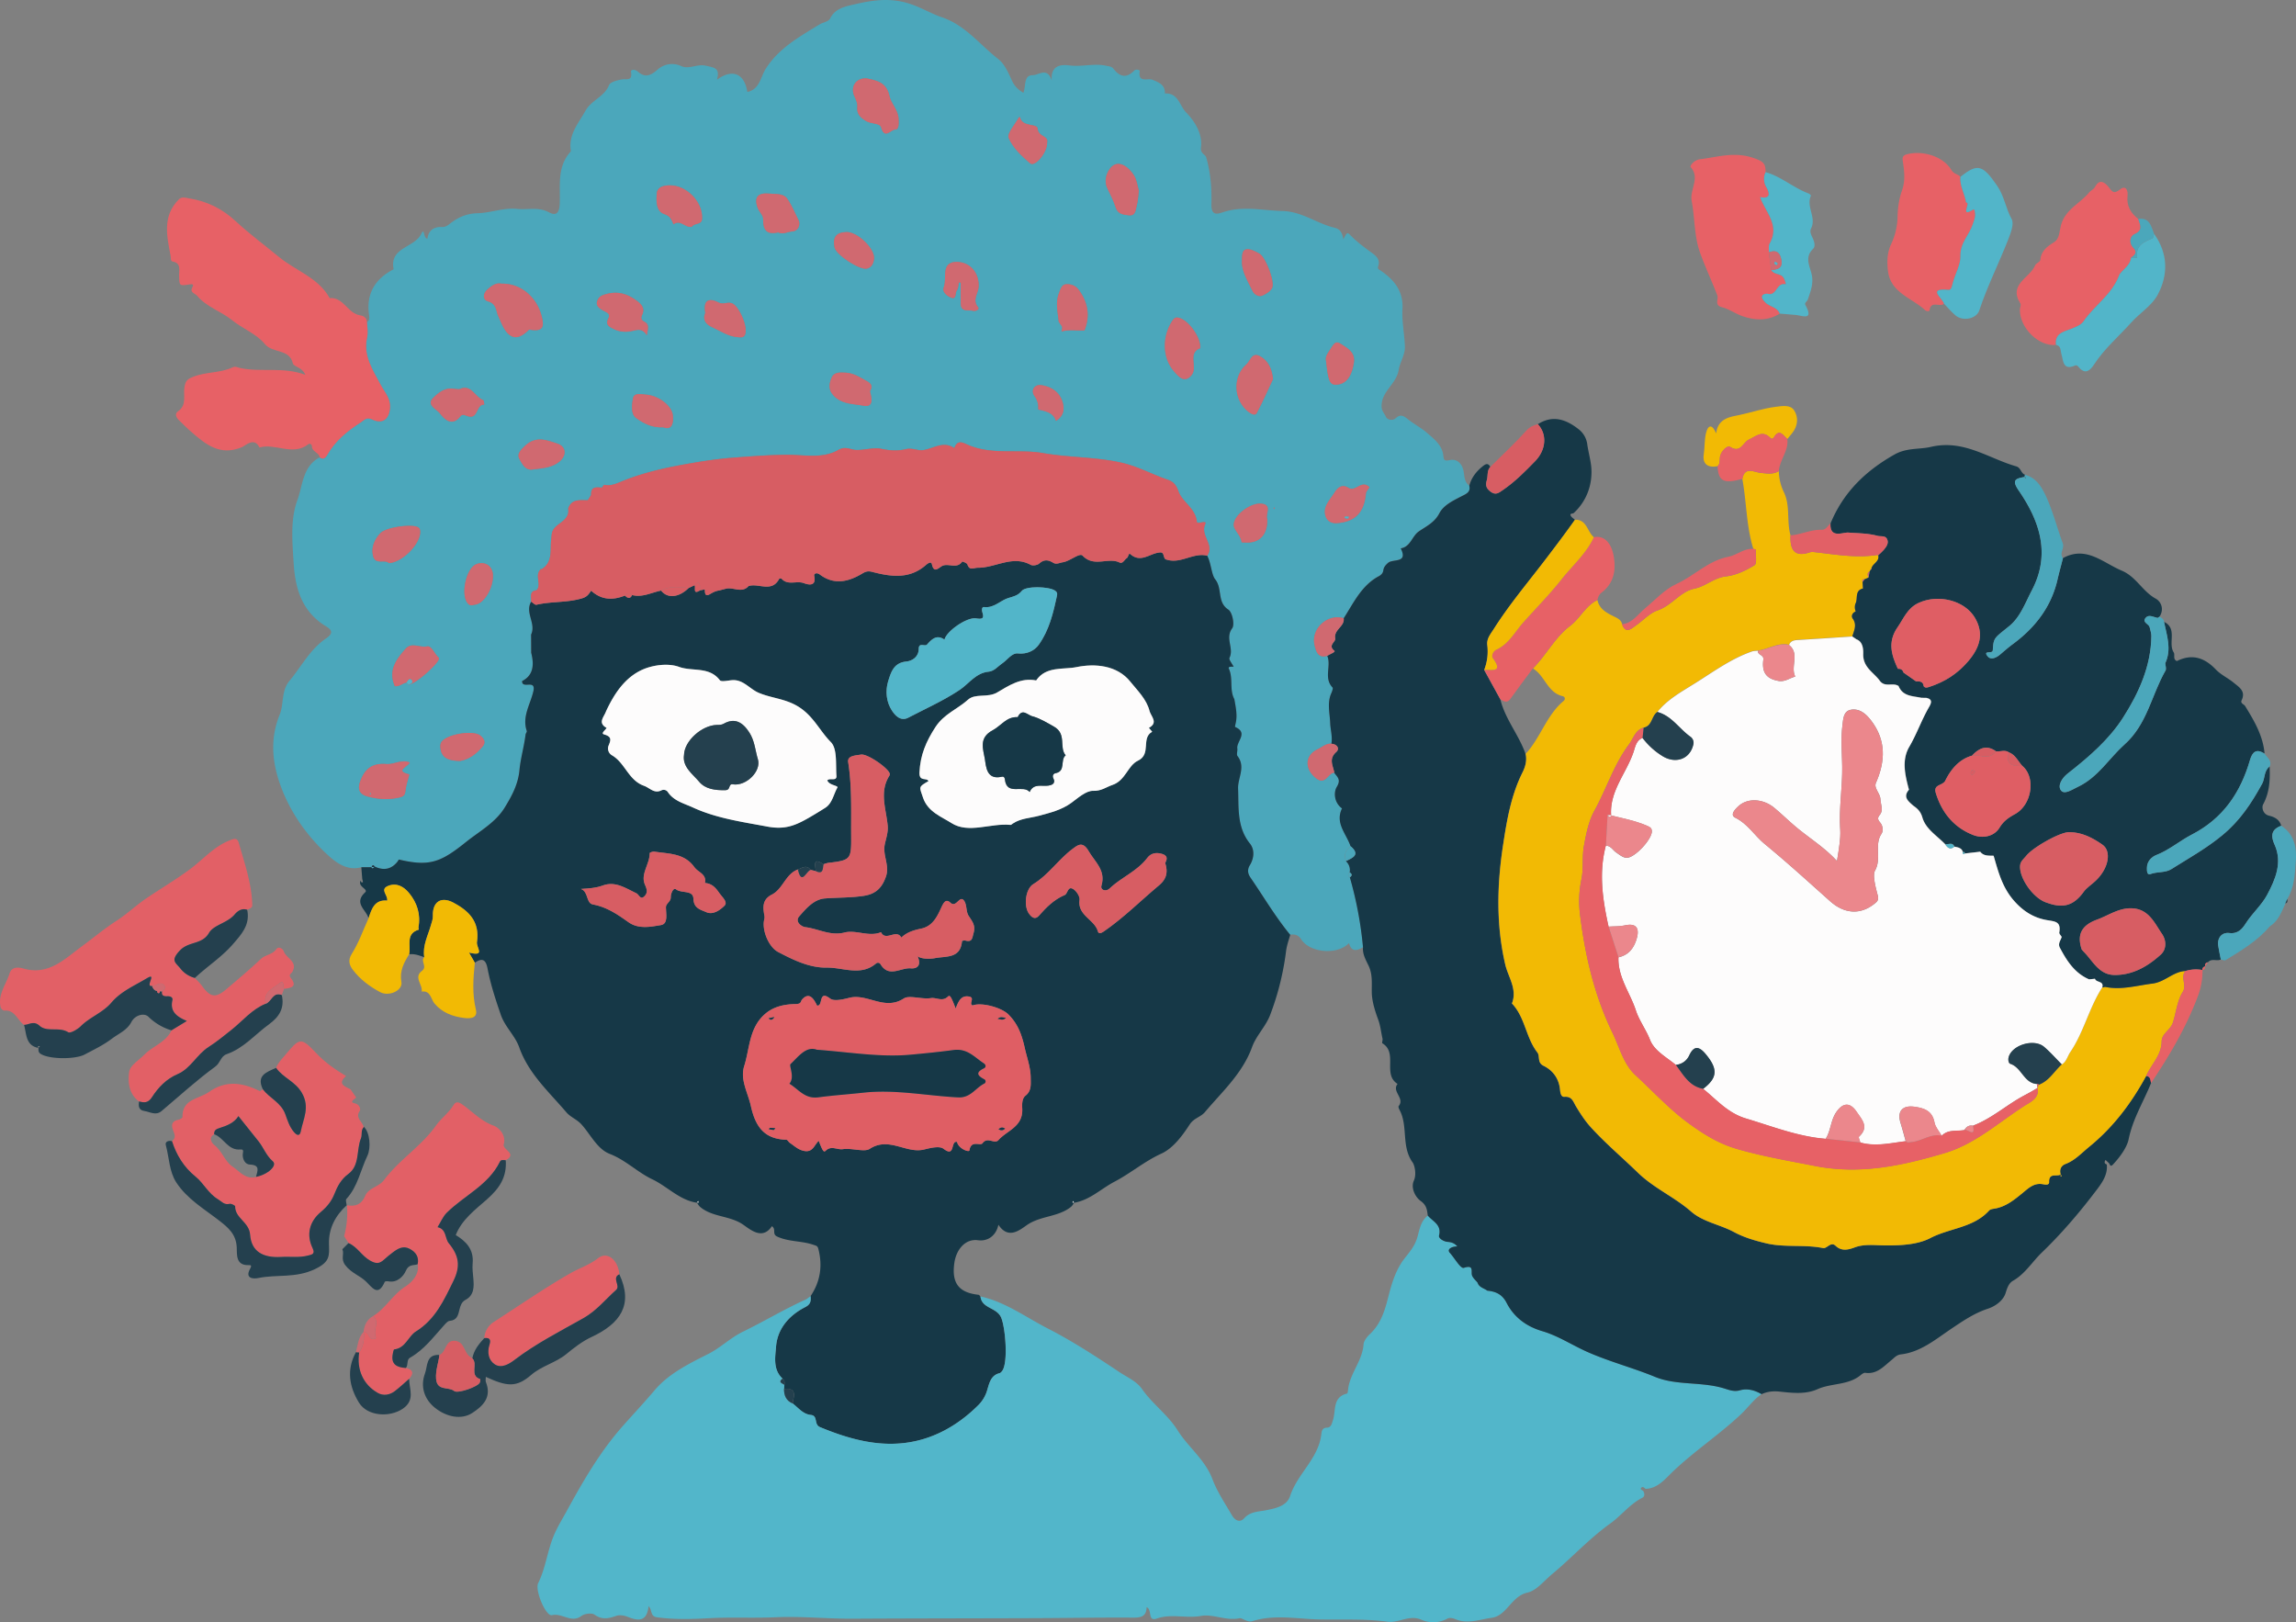 <svg xmlns="http://www.w3.org/2000/svg" viewBox="0 0 2628.5 1856.98"><rect x="0" y="0" width="2628.5" height="1856.98" fill="#808080" stroke="none"/><title>comingSoon</title><g id="Layer_2" data-name="Layer 2"><g id="Layer_2-2" data-name="Layer 2"><g id="Ot41GL.tif"><path d="M425.31,992.43l.09.21h.06c0-.06,0-.12.06-.18A.51.51,0,0,1,425.31,992.43ZM688.83,558.28s0,0,0,.06l.27,0C689,558.31,688.92,558.28,688.83,558.28Zm828.41,193a15.93,15.93,0,0,0,2.34-.59v0A23.15,23.15,0,0,1,1517.24,751.26Zm-3.4.09a8.48,8.48,0,0,0,2.31.06A9.75,9.75,0,0,1,1513.84,751.35Zm11.5,133.76a6.4,6.4,0,0,1,2.28-.5v0A5.85,5.85,0,0,0,1525.35,885.1Z" style="fill:#52b5c9;"/><path d="M1682.13,555.94c-5.5-3.87-5.53-9.9-6.45-15.7-1.36-8.87-7.21-15.32-15.64-13.6-6.92,1.42-7.18-.09-7.78-5.53-1.36-12-11.68-19.54-19-25.93-5.41-4.76-13.72-9.28-20.19-14.28-5.23-4-9-7.75-15-2.37-4.52,4.11-10.5,1.27-11.47-1.36-1.45-3.87-4.91-6.24-4.94-12.09-.18-17.47,17.06-25.34,19.6-41.78,1.24-8.28,7.45-17.15,7.1-26.73-.53-14.28-3.58-28.59-2.78-42.75,1.12-20.55-9.46-33.44-24.69-43.85-2.84-2-4.23-1.89-3-5.71,2.34-7.51-2.72-11.47-8.19-15.43-7.54-5.5-15.14-11.12-21.79-17.62-5.8-5.68-5.29-6.24-10,2.69-1.3-6.5-2.87-11.47-10-13.16-20.31-4.79-37.19-18.63-59.72-19.19-22.91-.56-45.62-6.3-68.42,1.51-8.16,2.78-13.25,2.72-12.92-9.88.47-17.53-.89-35.36-5.91-52.78-1.24-4.32-6.95-4.14-6-12,1.83-14.58-6.5-28.95-17.06-39.71-7.51-7.69-9-22.65-24.3-21.67.47-9.9-7-12.8-14.19-15.7-5.59-2.25-16.88,4.11-14.58-10.08.18-1.21-4.38-2.48-6.36-.44-9,9.28-16.65,7.07-23.8-2.19-2-2.6-4.91-2.6-7.81-3.25-14.22-3.25-28.41,1.45-42.87-.5-8.52-1.12-21.73-.65-19.84,17.74-4.85-16.44-15.08-6.5-21.76-6.53-10.82-.09-7.6,12.33-10.79,20.16-6.59-3.93-10.35-8-13.22-14.25-4-8.72-8.25-18.72-15.43-24.3-21.08-16.32-37.52-38.67-64.4-47.81-13.63-4.64-25.72-12.45-40.33-16.56-21.35-6-40.68-2.87-60.43,1.77-10.17,2.37-21.7,4.41-27.53,16.26-1.72,3.43-8.25,4.29-12.3,6.77C915.07,42.23,891.51,55,876.31,79.25c-5.53,8.87-6.62,23.12-20.76,26-3.22-20.93-17-27.17-34.86-13.87,4.17-13.75-3.25-14-12.65-16.14-10-2.34-19.19,4.46-28,.47-10.58-4.76-20.49-2-27.53,4.2-8,7-14.28,9.14-22.2,2.13-3.4-3-8.4-2.57-7.92.15,2,11.21-5.35,7.72-10.94,8.78-5.11,1-12.77,2.9-14.19,6.45-5.38,13.45-20.19,17.06-27.08,29.51-7.81,14-18.8,26.14-16.94,43.67.12,1.36.74,2.19-.44,3.52-15.32,17.21-11.21,39-12,58.87-.47,12.24-5,14-12.48,10-12-6.42-24-2.57-36-3.81-15.79-1.69-30.45,4.55-45.59,4.91-11.71.3-20.93,4.05-29.65,10.47-3.58,2.63-6.15,5.5-11.35,5.29-9.08-.38-15.37,4.08-16.38,13.36-5.06-.24-3-13.81-7.07-5.53-7.86,16.17-36.66,15.26-31.67,40.42.06.3-1.51.92-2.34,1.39-19.54,11-28.8,27.23-25.93,49.91.38,3.13,1.51,7-2.28,9.34.33,6.09,1.51,11.71,0,18.36-4.41,20,6.68,36.6,15.61,53.34,5.06,9.49,12.95,16.79,10.23,30.28-2.84,14.07-13.48,12.54-19.13,9.79-7.24-3.58-9.37.12-13.66,2.9-15.43,10-29.48,21.23-38.7,37.64-1.6,2.84-4.43,5.65-8.43,2.54-19.6,10.14-19.34,32.29-25.46,48.72-8.28,22.17-5.85,47.78-4.35,72.14,1.83,29.8,9.67,56,37.11,72.56,7.3,4.38,8.13,8.34-.06,13.87-18.21,12.33-28.15,32.14-41.87,48.58-9.55,11.44-6.21,26.58-11.21,38.79-12.39,30.39-7.69,60.11,3.73,88,11.5,28.18,30,53.31,52.78,73.77,9.28,8.34,21.73,17,36.9,12.74l11.77-.09-.09-.21a.51.51,0,0,0,.21,0c.77-2.34,1.86-2.78,3.49-.5,10,4.73,18.72,3.43,25.87-5.35.71-.89,1.54-2.75,2-2.63,34.74,8.16,47.45,3.34,76.52-20,15.64-12.51,33.76-22.15,44.47-39.62,8-13.1,15.37-26.46,16.88-43C596,868,600,854.53,601.61,840.87c.15-1.42,1.74-3,1.39-4.08-5.65-16.59,4.17-30.57,7.54-45.56,3.19-14.31-13.1-1.83-12.89-11.62,13.07-6.62,13.87-18.8,10.41-32.37q0-10.47-.12-20.87c6-12.54-7.36-25.1.09-37.64.47-5.2-2.57-12.09,6.42-13.13,5.56-6.95-2.13-16.05,3.7-23l.65-1.18,1.21.15c13.28-8,9.49-22.41,11-33.82.8-6.24-.09-9.76,5.41-15s15.94-9.37,14-20.49c3.87-11.65,13.69-9.46,22.47-9.67,1.3-2,2.57-4,3.84-6-.56-9.7,5.82-9,12.18-8.37l2.6-3.34c7.33,1.69,13.48-1.06,20.25-3.87,24.57-10.11,50.26-15.73,76.55-20.34,16.29-2.87,33.11-5.41,49.08-6.65,21.23-1.63,42.9-3.4,64.48-3.46,19.16,0,40,4.7,57.74-5.53,8.37-4.82,13.9-.21,20.76,0,9.55.24,19.54-3.16,28.56-1.3,10,2.07,19.1,2.57,28.86.24,6.18-1.45,13.22,2,18.48,1.3,12.09-1.48,23.36-11.18,36.25-2.34,2.42-6.89,6.09-8.22,13.1-4.85,28.35,13.54,59.46,5.41,88.4,10.5,29.18,5.14,58.78,4.35,88,10.58,20,4.23,36.57,13.72,55,20,5.71,1.92,9.4,5.5,11.92,12.8,4.32,12.74,19.69,19.57,21.17,35.18.33,3.73,12.09-2.78,9.61,2.84-5.94,13.3,11.24,23.8,2.31,36.16,4.64,8.78,4.79,21.64,9.2,27.11,8.54,10.61,1.86,26.08,15,34.59,4.55,2.93,7.48,17.27,4.41,21.38-8.51,11.41,2.31,22.94-3.07,33.74a1.46,1.46,0,0,0-.12.38,3.81,3.81,0,0,0,.38,2.16,10.12,10.12,0,0,0,.47,1c.18.35.38.71.59,1.06s.5.86.77,1.27.53.86.8,1.3.53.86.8,1.27c.38.65.74,1.24,1,1.83a41.48,41.48,0,0,1,2.31,4.76,41.69,41.69,0,0,0-2.34-4.76c-2.25,0-6.71-.5-5.44,2.25,5.17,11.21.38,24,6.3,34.92,1.54,9.14,3.7,18.27,1.48,27.61-.33,1.42-.95,4.05-.56,4.2,15.4,6.77,1.24,16.53,2.45,24.66.41,2.87-1.18,6.8.24,8.63,9.7,12.54.18,25,.65,37.25.86,21.52-1.6,44,13.48,62.8,6.06,7.57,4.49,17.5.06,24.78-3.87,6.33-1.63,11,1,14.81,14.9,21.73,28.3,44.53,45.15,64.87,5.11-.65,9.11-.06,12.45,5.11,10.17,15.82,41.48,18.39,54.85,4.52,2.93,10.41,9.17,8.81,16.11,4.64a436.33,436.33,0,0,0-15.08-80.09c-2.57-1.77-2.66-3.58-.18-5.5a13.93,13.93,0,0,0-4.32-13c-2.78-7.1-.33-12.6,5.29-17.09-4.64-14.13-18-26.28-9.76-43.31-9.11-6.56-9.76-18.42-5.94-24.72,5.14-8.43.47-11.18-2.87-16a6.4,6.4,0,0,0-2.28.5l-.71.35c-5.38,3.07-8.46,12.77-17.86,5.53-13.25-10.23-13.39-26.28,1.8-33.29,4.88-2.25,9.46-6.86,15.67-6.3,1.48-8.22-1.09-16.26-1.36-24-.41-11-3.67-22.74,1.21-33.79.95-2.16,2.37-5.82,1.42-6.8-10.29-10.82-1.18-24.6-5.94-36.1a15.93,15.93,0,0,1-2.34.59,7.45,7.45,0,0,1-1.09.15,8.48,8.48,0,0,1-2.31-.06,5.07,5.07,0,0,1-1.36-.3,3.46,3.46,0,0,1-.77-.3,6.11,6.11,0,0,1-1.33-.8c-.21-.15-.41-.33-.62-.5s-.35-.35-.53-.53a12.16,12.16,0,0,1-2.1-3.31,12.42,12.42,0,0,1-.65-1.63q-.31-.8-.53-1.6c-.35-1.15-.65-2.31-.92-3.4-4.76-19.07,14.64-36.87,33.26-31.28,11.47-17.74,20.37-37.64,40.33-48.28,2.78-1.48,4.73-3.67,5.11-6.77.47-3.78,2.87-6.21,5.44-8.49,5.56-4.88,23.21.89,14.49-16.56,11.29-1.8,12.83-14,20.7-19.42,8.72-6,18-10.14,23.56-20.87,4.91-9.4,15.91-14.43,25.69-19.54C1678,565.52,1684.09,563.28,1682.13,555.94Zm-1247,54.64c6.18-6.95,35-11,43-7.21,2.66,1.3,3,3.4,2.93,6-.33,14-20.93,34.74-35.92,35.21-4.55-4.94-15.67,2.93-18.18-8.66C424.77,625.84,429,617.53,435.18,610.58Zm33.5,275.91c-1.51,5.94-3.67,11.83-4.35,17.86-.68,6.3-1.83,7.6-9.28,9.08-12.12,2.39-23,1.36-34.21-1.63-8.63-2.28-11.8-7.6-8.72-16.59,5.17-15,13.72-21.94,30.22-20.58,9,.74,17.33-5.8,26.76-1.8C467.44,877.77,451.06,882.27,468.68,886.49Zm-1-102.86h0c-.77-.8-1.54-1.57-2.34-2.37-4.52,1-8.19,4.94-13.3,4.2a.11.11,0,0,1,0,.09l0,0v0l-.24.24c-.15.18-.35.38-.44.47l.56-.86H452c-8-17.74,1.51-30.6,12.36-42.84,6.95-7.86,16.23-.77,24.48-2.66,5.2-1.15,8.57,8.69,13.42,13C506,756.31,475.07,784.22,467.7,783.63Zm28-327.95c5.85-5.79,13.48-12.39,23.74-10.64,1.92.33,3.9.35,6.36.56,13.51-6.68,17.77,8.75,27.26,12.39,1,.38,1,3.37,1.39,5.11-9.61-.18-6.68,16.17-17.83,13.66-3.28-.74-6.95-3.58-9.49-.24-10.11,13.1-19.4,2.16-23.74-3.61C500.29,468.78,487.69,463.64,495.73,455.69Zm56.71,399c-7.3,8.84-16.23,15-26.11,16.44-12.42-.33-21.23-3-22.15-15.73a10.15,10.15,0,0,1,.92-5.5c5.32-9.37,36.81-14.66,45-7.72C554.33,845.72,556.52,849.74,552.44,854.68ZM543,692.27c-2.39.83-4.58,1.21-6.77-.77-9.49-8.66-3.1-41,9.11-45.71,9.7-3.75,18.57,2,19,12.3C565,673.68,553.51,692.07,543,692.27Zm40.09-309.06c-6.3-5-9.11-13.81-12.71-21.52-2.6-5.65-1.89-14.1-11.65-16.68-5.38-1.42-7-8.1-.35-13.93,5.23-4.61,10-7.66,15.64-6.33,21.73-.62,39.56,14.69,45.5,35.15,3.84,13.13,3.4,20.16-12.65,17.53a2,2,0,0,0-1.45.15C599,383.84,591.08,389.6,583.07,383.22Zm57.77,144.87c-8.84,7.51-19.66,7.89-30.48,9.28-9.17,1.74-12.54-6.45-15.64-11.71-3.28-5.59.86-10.2,6.36-15.34,12.51-11.68,24.66-6.56,36.87-2.54C648.21,511.15,649,521.12,640.84,528.09Zm61.82-151.44c-4.2-2.13-10.38-4.41-6.24-12.06,3.1-5.79-2.25-6.92-6.09-9.2-4-2.37-9-5.26-6.42-11.5,2-4.94,5.85-6.18,11.18-7.57,12.48-3.19,22.91.12,32.52,6.95,5.32,3.78,11.47,8.57,7.63,16.88-1.8,3.87-1.42,6.21,2.6,8.22,5.94,3,3.78,8.13,2.63,15.4-4.94-8.28-10.82-6.33-16.29-5C716.71,380.5,709.29,380,702.67,376.65Zm56.5,112.47c-12.74.83-22.62-4.61-30.87-10.53-6.39-4.55-5-15.32-3.67-22.59,1.27-6.95,9.82-4.61,15.35-4.2,13.63,1,29.51,12.51,30.39,24.19C770.79,481.2,771,493.62,759.17,489.12ZM792,259.57c-7.33,1.74-13-8.84-20.9-2.78-2.42-4.85-3.1-9.25-10.58-11.71-9.61-3.13-9.4-15.34-8.57-24.1.65-6.8,7.63-8.81,14.78-8.84,19.19-.12,38,18.89,37,38.26C803.43,257.83,794.74,255,792,259.57Zm61.17,122.91c-1.48,4.58-5.41,3.7-8.54,3.49-11.09-.74-20.08-7.3-29.8-11.62-6.74-3-10.88-8.63-7.42-16.14-2.69-15.37,4.64-17.38,15.55-11.8,5.74,2.93,11.09-2.22,16.79,1.74C847.13,353.3,856,373.76,853.19,382.48ZM906.55,265c-5.26.35-10.38,3.87-15.61,1-13.33,3.1-17.53-2.78-17.3-15.37.06-4.23-4.67-8.31-6.3-12.8-4.41-12.18.47-17.41,13.22-16.2,7.33.68,16.05-.44,20.43,5.56,5.44,7.51,9,16.62,13.28,25C916.43,256.35,914.72,264.48,906.55,265Zm81.9,199.42c-11.41-2.25-24.92-1.36-34.5-12-6.36-7-4.41-14.07-1.83-20.22s8.81-6,16-5.59c9.43.53,16,5.17,23.3,9.11,4.23,2.31,8.9,5.26,4.46,12.12C997.94,455.15,1000.72,466.83,988.45,464.44Zm12.15-167.73c-.53,4.08-2.31,9.55-8.4,10.82-8.16,1.69-35-15.7-36.75-24.16C953,271.58,957.2,266,969,265.63,981.54,265.22,1002.17,284.79,1000.61,296.71Zm24.1-148.36c-4.58-.15-12.09,11.8-15.91-2.42-1.39-5.23-11.56-3.75-17.53-7.48-6.83-4.26-10.55-8.16-9.82-15.88.44-4.73-1.63-8.46-3.4-12.54-4.85-11,2-20.84,13.84-20.34,12.21,2.54,23.15,4.46,26.55,20.81,1.63,7.84,9.43,14.93,10.23,24.84C1029.11,141,1029.28,148.52,1024.7,148.34Zm95.65,180.18c-.47,7.63-7.54,14.75-.62,23.15,2,2.42-2.69,4.94-5.62,4.14-5.35-1.48-14,2.1-14.28-8.19-.18-8,0-16.05,0-24.07l-2-.3c-.74,3.1-.65,6.83-2.42,9.14-2.19,2.9-.18,10-5.59,8.66-4.82-1.24-11.29-6.68-9.61-11.35,2.57-7.13,1-14,2.34-20.73,1.77-8.75,9.49-9.82,16.14-8.93C1112.6,301.94,1121.24,314.21,1120.35,328.52Zm59-141.59c-9.61-8.19-19.72-17.68-24.51-28.86-2.28-5.26,7.27-15.58,11.5-23.59.15-.3.92-.27,1.39-.38,2.42,11.92,19.78,6.65,20.19,13.22.62,9.34,12.77,8,10.88,15.67C1199.29,174.51,1184.77,191.63,1179.3,186.93Zm29.57,294.92c-3.16-10.05-12.21-10.94-20.4-13.16a21.1,21.1,0,0,0-4-15c-5.41-7.72.83-13.78,7.24-12.86,10.38,1.54,20.31,6.62,24.3,18.15C1219.25,468.37,1217.77,476.26,1208.87,481.85Zm32.67-103.54c-8.81.38-17.68-1.3-26.4,1.15.8-2.69,1.69-5.38-.83-7.72-.74-1.18-1.51-2.34-2.28-3.52-1-10.61-3.9-21.26,0-31.84,1.69-4.49,3.13-10.61,8.19-11,5.35-.41,10.91,1.09,15,6.77C1245.68,346.62,1248.13,361.72,1241.54,378.31Zm59.81-143c-1.33,4.76-1.12,12.06-8.93,11.15-6-.71-12.6-1-15.17-9-2.42-7.6-6.15-14.78-9.61-22-5.09-10.76,1.3-22.5,6.83-26.11,8.4-5.44,18.36,2.9,23.65,11.32,3.43,5.47,4.14,12.65,5.68,17.77C1302.92,225,1302.74,230.36,1301.35,235.33Zm62.8,194.1c-8.37,10.2-15.46,1.06-20.22-4.41-13.6-15.61-13.6-40.21-1.68-58.07,2-2.9,3.73-4,7.1-3.22,10.79,2.39,25.28,21.7,24.75,34.77C1358.89,404.24,1371.6,420.29,1364.15,429.43Zm62.12-143.9c4.43-1.24,10.76,2.16,15.52,4.82,7.15,4.05,17.95,32.32,14.55,39.26-1.92,3.84-6.83,6.8-11,8.72-4.64,2.1-9.64-1.6-11.21-4.82-5.23-10.76-11.74-21.23-12.42-32.43C1422,294.43,1421.1,287,1426.27,285.53Zm24.54,308.61c.47,18.72-9.55,28.41-26.67,26.85-.95-.09-2.75,0-2.78-.12-.59-8-8.93-13.93-9-19.9-.09-11.38,19.45-25.52,31.34-24.45C1457.43,577.73,1448.09,589,1450.81,594.14Zm-12-121.28c-1.83,3.46-6.21,1-9.08-1.09-17.56-13-19.07-40.45-2.9-54.55,4.73-4.11,6.3-14.81,16-9.25,9.08,5.17,13.16,14,14.58,26C1451.7,446.08,1445.72,459.74,1438.78,472.86Zm19.72,110a2.71,2.71,0,0,1-.38-1.09c0-.33.38-.65.59-1,.15.38.44.77.41,1.09S1458.73,582.49,1458.5,582.82Zm66.61-186.33c4.76-7.63,7.75-4.05,13.63-.38,7.75,4.82,12.6,9.85,11.15,19.28-2.57,16.73-9.93,25.34-21.58,25-5-.15-6.42-4.67-7.33-8.07-1.63-6.06-2-12.45-3.22-21.2C1517.63,406.78,1521.74,401.87,1525.11,396.49Zm38.58,168.56c-2.07,22-12.39,32.2-33.17,33.82-6.8.53-11.26-2.93-12.86-7.51-3.9-11.29,5-19.16,10.2-27.64,3.49-5.71,8.54-9.85,15.94-5.26,8.22,5.11,14.75-9.88,24-.74C1566.32,560.23,1563.93,562.54,1563.69,565.05Z" style="fill:#4ba7bb;"/><path d="M1431.92,1005.14c-2.63-3.81-4.88-8.49-1-14.81,4.43-7.27,6-17.21-.06-24.78-15.08-18.83-12.62-41.27-13.48-62.8-.47-12.3,9-24.72-.65-37.25-1.42-1.83.18-5.77-.24-8.63-1.21-8.13,13-17.89-2.45-24.66-.38-.15.24-2.78.56-4.2,2.22-9.34.06-18.48-1.48-27.61-5.91-10.91-1.12-23.71-6.3-34.92-1.27-2.75,3.19-2.22,5.44-2.25-.3-.59-.62-1.18-1-1.83-.27-.41-.53-.86-.8-1.27s-.53-.86-.8-1.3-.53-.83-.77-1.27-.41-.71-.59-1.06a10.12,10.12,0,0,1-.47-1,3.81,3.81,0,0,1-.38-2.16,1.46,1.46,0,0,1,.12-.38c5.38-10.79-5.44-22.32,3.07-33.74,3.07-4.11.15-18.45-4.41-21.38-13.19-8.52-6.5-24-15-34.59-4.41-5.47-4.55-18.33-9.2-27.11-15.73-3.87-29.65,9.2-45.5,4.76-2.78-.77-3-.27-4.61-5.82-1-3.37-3.75-2.72-5.82-2.42-10.61,1.63-20.58,11.89-32.14,1.6-1.92-1.71-2.07,3.43-4,4.67-2.75,1.77-4.55,6.74-8.25,5-13.22-6.36-29.24,5.94-42.28-7.84-3.49-3.67-14.28,6.33-22.85,7.6-3.75.56-7.16,2.84-10.91.5-5.56-3.4-10.44-4-15.91.92-2.13,1.89-7.42,2.81-9.82,1.48-20.81-11.35-40.12,3.43-60.29,3.34-5.38,0-9.55,3.75-12.18-3.87-.56-1.63-5.77-3.43-5.91-3.19-6.27,9.37-16.5.8-23.68,5.44-4.35,2.78-8.81,7.66-11.06-2.54-.83-3.67-4.94-.59-7,1.21-18.77,16.35-40.15,13.22-61.5,7.63-4.58-1.18-7.39-.27-10.79,1.74-16.08,9.64-32.35,13.81-49,1.3-3.13-2.37-7-1.51-6.36,1.71,3,13.81-9.37,9.11-12.12,8.1-8.31-2.93-18.21,3-25.22-4.94-.41-.47-2.51-.41-2.72,0-8.52,16.38-23.65,4.64-35.1,8.37-7.83,8.78-17.62.71-26.2,3.1l-7.72,2c-3.78.5-6.92,2.16-10.23,4.11-5.94,3.46-5.82-1.45-5.94-5.35l-5.23,1c-9,5.74-4.94-3.16-6.47-5.8-2.25,1.06-4.46,2.1-6.71,3.13-11.29,11.15-24.39,12.42-31.64,3-11,2.16-21.38,8.16-33.17,5.11-2.39,5-5.32,3.4-8.34.65-14,5.56-27,5-38.58-5.68-2.54,3.75-4.41,6.92-10,8.66-17.27,5.29-35.3,3.43-52.6,7.48-1.66.38-4-2.28-6.06-3.55-7.45,12.54,5.91,25.1-.09,37.64q.09,10.42.12,20.87c3.46,13.57,2.66,25.75-10.41,32.37-.21,9.79,16.08-2.69,12.89,11.62-3.37,15-13.19,29-7.54,45.56.35,1.06-1.24,2.66-1.39,4.08C600,854.53,596,868,594.72,881.41c-1.51,16.5-8.84,29.86-16.88,43C567.14,941.84,549,951.48,533.37,964c-29.06,23.33-41.78,28.15-76.52,20-.44-.12-1.27,1.74-2,2.63C447.72,995.39,439,996.69,429,992c0,0-.92.8-.92.83h0c-.15.15-.27.3-.38.41-.89.83-1.71,1-2.28-.56l-11.77.09c.35,4.49.71,9,1.09,13.48.24,1.24,1,3.34.62,3.58-1.83,1.12-2-.62-2.34-1.86-4.11,6.89,9.08,9.79,5,13.54-13.57,12.62,1.48,20.1,3.9,29.74,3.52-10.73,6.86-21.67,21.32-20.25,1.06-6.39-9-12.89,1.3-16.94,9.61-3.78,17.65.95,23.48,7.89,9.46,11.32,13.72,24.63,11.09,39.59-.15.89.5,2.63.38,2.66-15.73,4.76-8.75,18.36-11.09,28.29,6.15-1,11.68,1.42,17.3,3.19-2.13-13.16,4.29-24.69,7.66-36.72,1-3.58,2.28-6.47,2.19-10.58-.47-16.08,9.43-22.56,23.56-15,17.65,9.37,30.28,21.76,26.93,44.94-1,6.71,10.29,16.91-9.11,12.18,3,5.14,4.79,8.37,6.65,11.59,8.57-5.91,12.62-3.64,14.58,6.62,3.46,18.06,9.17,35.57,15.2,53,4.79,13.87,16.29,23.77,21.05,37.19,10.73,30.25,34,50.94,53.93,74.33,4.94,5.79,12.06,8,17.5,14.1,10.32,11.53,18,28.09,32.17,33.56,18.3,7.1,31.61,20.93,48.72,29.09,17.36,8.25,30.93,23.74,51.06,26.85,1.3,1.63,2.1,3.4,4,5,14.28,11.8,33.94,9.52,49.29,20.28,8.37,5.85,22,17.56,32.58,1.57,5.32,3.46-.21,9,6.09,11.89,13.07,6.06,27.59,4.73,41,9.25,4.32,1.45,5.26,1.33,6.27,5.47,4.79,19.22,2,37-9.08,53.46.36,5.41.33,9.31-6.24,12.65-18.27,9.34-31.67,24.48-33.29,45.15-.95,11.94-3.75,26.4,7.51,36.75,2.57,1.8,2.42,4.35,2,7-.15,1.63-.27,3.25-.41,4.88,15.64-1.92,11,8.4,9.93,16.5,6.53,5,11.8,12.21,20.81,13.13,8.51.86,3.13,10.88,10.47,13.93,32.82,13.63,66.88,23.09,102,17.41,30.48-4.88,57.24-20.55,79.47-42.78a39.41,39.41,0,0,0,10.05-17.36c2.28-7.39,4-16.62,14-19,1.24-.33,2.42-1.69,3.22-2.84,6.89-10,3.43-50.14-1.45-61.08-5.23-11.62-22.09-10-23.56-23.89-.71-.68-1.36-1.86-2.16-2-22.5-2.39-31.16-13.19-27.67-36.9,2.13-14.37,12.06-27.56,27.05-25.55,11,1.51,20.64-5,23.33-17.74,11.12,16.94,23.95,6.45,32.4.53,15.58-10.94,35.57-9.11,50.38-20.76,1.92-1.51,2.69-3.28,4-4.94,18-3.13,30.75-16.05,46.06-24.07,18.51-9.67,34.33-23.33,53.69-32.17,13.25-6,24-20.34,32.35-33.23,4.88-7.57,12.6-8.46,17.53-14.31,19.84-23.51,43-44.2,54-74.48,4.79-13.25,15.82-23.62,20.9-37.28a314.55,314.55,0,0,0,17.92-71.93c.83-6.8,3-12.86,4.85-19.22C1460.21,1049.67,1446.82,1026.87,1431.92,1005.14Zm-199.6-241.5c21.05-4.29,46.48-2.37,61.73,16.7,8.13,10.17,18.74,20.16,22.09,34,2.16,6.39,9.9,13-.83,18.8l3.78,4.49c-13.13,6.95-.56,25.66-16.35,33.11-11.71,5.56-14.1,22.68-29.18,27.76-7.33,2.48-12.57,7-22,6.74-8.22-.27-17.53,8.28-25,13.72-11.53,8.4-24.48,11.38-37.08,14.81-10.14,2.75-20.93,2.87-30.07,9-.83.56-1.74,1.54-2.51,1.45-22.83-2.28-48,10.47-67.68-2.13-10.94-7-27-12.71-32.46-28.95-4.26-12.71-5.65-12.24,6.21-19-1.77-4.52-10.85,1.21-10.29-10.05,1-20,7.57-35.33,18.27-51.83,9.76-15,25.22-20.52,37.22-31.31,8.52-7.63,22.53-1.92,33.41-8.31,13.51-7.92,27.32-17.3,44.67-13.75C1197.43,762.32,1217.3,766.72,1232.31,763.65Zm-215.48,16.08c3.13-10.11,6.21-21.08,20.81-22.47,6.65-.62,14.07-5.29,14.13-14.4.06-8.16,7.16-2.07,9.61-5.14,5.41-6.15,11-11.65,19.87-5.53,2.25-9.7,25.6-25.9,36-24.33,6.21.95,10.08,1,7.36-6.95-.8-2.39-.71-6.33,1.89-6,11.44,1.48,18.57-7.48,28-10.38,5.79-1.77,10.91-2.75,15.26-8.1,4.7-5.8,30.66-5.06,37.76-.5,2.4,1.54,3.16,3.07,2.54,5.94-4.26,19.81-9,39.71-20.93,56.26-4.82,6.68-13.3,11-23.92,9.9-6.74-.71-12,7.45-17.8,11.35-5,3.37-9.22,8.93-15.52,9.52-14.84,1.42-22.65,13.87-33.56,21.08-18.66,12.36-38.85,21.29-58.48,31.58-9.37,4.94-15.85-3.73-18.75-8.13C1014.74,803.77,1013.32,791.14,1016.84,779.73ZM974.47,956.54c-.21-28.09,1-56.09-3.43-84.09-1.24-7.69,9-7.6,14.55-8.63,7.13-1.33,30.39,14.72,32.88,21.35a3.63,3.63,0,0,1-.24,2.78c-11.92,18.8-3.61,38.35-1.92,57.54.62,7.45-2,14.61-3.34,21.05-2.66,12.83,5.74,24.07,1.36,36.78-4.46,13-11.62,20.08-25.31,22.2-14.84,2.28-29.77,1.83-44.59,3-12.68,1-21.38,11.38-29.3,20.34-5.65,6.39,2.75,12.06,6.65,12.51,15,1.77,28.71,10.32,45,6.18,13.48-3.4,27.88,5.35,41.87-.38,5.32,11.12,17.71-4.29,23.21,6.15,6.33-6.12,14.43-8.52,22.71-10.23,13.69-2.87,18.63-14.46,23.5-25,2.75-5.85,5.29-9.11,10-4.7,7,6.53,10.79-10.14,16.05-1.69,2.93,4.73,1.8,12,4.79,16.65,4,6.24,8.25,11,5.74,19.63-1.69,5.77-1.27,10.94-9.43,8.75-1.21-.33-3.81.3-3.84.62-1.71,20.22-18,17.06-30.87,19.51-6.06,1.18-15.94,1.06-20-2.25,4.73,10.76-.62,14.55-7.81,13.93-11.53-.95-25,11.12-34.56-4.64a3.36,3.36,0,0,0-5.09-1c-17.62,15-37.7,4.52-56.47,4.82-20,.3-38.17-8.72-55.67-17.86-11.15-5.82-19.07-25.84-15.82-37.7a10.61,10.61,0,0,0,0-4.32c-1.74-9.61-2.34-18.15,8.66-23.74,12.62-6.42,15.55-23.48,29.68-28.71,4.91-1.89,9.87-5.94,14.55.44l5.79,1.33c-.09-6.09-3.84-16.41,8.9-7.75a33.86,33.86,0,0,1,5.53-1.66C974.29,984.74,974.65,983.74,974.47,956.54ZM693.74,814.41c9.28-20.08,21.61-38.88,41.81-47.87,12.3-5.47,29.68-7.6,41.84-3.16,15.29,5.56,34.56-.71,46.69,15.23,1.71,2.25,9.19.38,14,0,12.71-1,20,9.85,30.19,14.31,14.64,6.33,30.36,6.65,45.38,15.79,17.59,10.7,24.69,27.85,37.52,40.74,7.57,7.6,5.47,25.43,6.42,38.73.44,6.62-7.6,1.83-10.44,5.11,2,5.77,12.92,5.82,11.53,8.25-4.46,7.81-5.82,18.07-14,23.21-6,3.78-12.09,7.51-18.21,11.06-16.35,9.43-28.18,14.07-48,10.35-28.86-5.41-58.39-9.49-85.21-21.88-9.7-4.49-21.61-7.27-28.47-17.36a5.81,5.81,0,0,0-7.75-2.13c-8.25,3.9-13.19-3-19.75-5.32-17.74-6.3-21.64-26-36.43-34.77a9,9,0,0,1-4-11.53c2.75-6.53,3.37-10.05-5.26-12.51a3.14,3.14,0,0,1-.95-.41l-.21-.18c-1-1,.41-2.57,1.86-4.17.24-.27.5-.53.74-.8l.35-.41A7.47,7.47,0,0,0,694,834l.27-.38a2.45,2.45,0,0,0,.24-.35h0a15.27,15.27,0,0,1-3.1-2.16c-.33-.33-.59-.62-.83-.89s-.44-.59-.65-.89C687,824.49,692,819.41,693.74,814.41ZM798,1376.46c.41-.53.89-1.12,1.36-1.66.09.65.21,1.27.33,1.92Zm31.31-339.6c-4.85,4.82-13,10.88-20.81,7.3-6-2.75-14.34-4.05-14.67-15.26-.3-10.53-13.54-5.85-20-10.88-3.07-2.42-6.06,5.17-5.94,9,.18,5.29-5.56,7-5.56,11.56,0,7.63,2.9,19-5.77,20.4-11.94,2-25.57,4.88-37.14-3.37-12.54-8.9-24.87-17.38-40.74-20.28-7.89-1.45-4.85-14.49-13.66-17.71,9-.59,17-1,25-3.93,14.46-5.32,26.28,3.13,38.52,8.9,3,1.42,4.55,8.13,9.22,3.37,3.64-3.7,3.22-7.3.68-12.86-5.71-12.51,5.53-23.92,5.29-36.51,0-.56,3.49-1.92,5.14-1.69,16.65,2.57,34.56,1.57,46.09,17.89,4.17,5.91,14.28,7.72,11.94,18,7.78.53,12.18,5.14,16.38,11.38C826.67,1027,833.7,1032.52,829.33,1036.87ZM1174,1254.24c-4.76,3.73-3.81,12.3-3.73,15.46.71,20.31-17.5,24.36-27.2,35.36-4.67,5.26-12.48-4.41-18.3,3.67-2.48,3.43-13.22-4.2-15,8.19-.35,2.54-12.65-2-14.19-9.76-7.81-1.6-1.6,18.51-15.49,7.86-4.55-3.49-14.9-.95-22.09.83-20.67,5.14-40.3-15.11-62.38-.71-6.12,4-20.34-1.15-30.84.35-6.42.95-13.07-4.43-19.45,1.69-2.25,2.16-3.34,1-8.07-11.24-5,4.61-6.65,13.16-16.08,11.68-7.13-1.12-11.53-5.68-16.85-9.25-1.57-1-2.78-3.67-4.2-3.7-25.34-.65-35.36-15.14-40.57-38.64-3.37-15.32-12.59-30-7.54-45.92,6.47-20.52,5.41-44.05,24.51-60,10.26-8.54,22.88-10.5,33.91-10.73,7.75-.18,5.2-2.54,8.22-5.74,8.07-8.49,13.3.38,16.65,7.42,7.33,1.45,1.12-18.63,15-8,4.52,3.49,14.87.95,22.06-.86,20.67-5.2,40.3,15.17,62.38.74,6.15-4.05,20.31,1.21,30.84-.35,6.42-1,13.07,4.41,19.48-1.66,2.28-2.19,3.37-1.06,8.93,13.51,3.49-9.14,6.56-15.11,15.14-13.72,7.69,1.24-.65,8.19,4.2,10.23,10.32-3.93,33.11,2.37,41,10.23,10.88,10.88,15.37,23.06,18.77,38.44,2.48,11.24,6.8,22.41,6.8,34.42C1180,1241.32,1181,1248.71,1174,1254.24Zm53.87,122.49c.09-.62.21-1.27.33-1.92.44.56.86,1.09,1.33,1.63C1229,1376.55,1228.47,1376.64,1227.91,1376.73ZM1334,988.14c4.26,13.42-1.18,20.37-7.45,25.6-20.84,17.44-40.09,36.75-62.53,52.24-2.63,1.8-6.09,3.93-7.18.12-3.9-13.78-23.53-18-20.93-36,.53-3.78-3.46-9.93-7.13-12.27-6.45-4.11-6.3,5.26-9.87,6.77-12.12,5.11-20.93,13.9-29.36,23.53-4.67,5.38-8.75,1.77-11.71-2.48-6.06-8.66-3.9-28.06,5.14-33.56,17.65-10.82,28.89-28.41,45.12-40.45,5.65-4.17,11.35-9.14,18.21,2.63,7.39,12.71,19.84,21.94,14.67,39.65-1.45,4.85,5,7.27,9.22,3.28,13.48-12.89,31.67-19.81,43.28-35.15,3.81-5,9.55-6.74,16.85-4.55C1339.85,980.37,1333.55,987.28,1334,988.14Zm-908.66,4.29.09.21h.06Z" style="fill:#163847;"/><path d="M2016.74,1595.9c-9.25,6.18-15.55,15.43-23.53,22.94-25,23.62-54,42.55-78.82,66.44-8.25,7.92-16.79,18.77-30.69,19.07-1.27-1.71-3.46-2.81-4.76-1.3-1.86,2.13,1.15,2.66,2.31,3.75,1.48,2.9,2,6.15-1.18,7.81-14.37,7.3-24,20.4-36.78,29.54-24,17.21-43.91,39.15-66.55,57.92-9.08,7.51-17.59,18.66-28,21-18.83,4.2-23.33,26.43-41.16,28.92-13.72,1.89-27.58,7.54-41.81,1.42-2.54-1.09-6.47-1.77-8.6-.59a33.94,33.94,0,0,1-30,1.36c-14-6.06-25.52,4.05-38.85,2.22-26.08-3.52-52.81-2-78.94-2.57-24.72-.62-50.77-5.91-75.75,2-5.41,1.69-11.86-3.93-14.4-3.37-15.46,3.31-30.69-5.11-44.11-2.66-17.12,3.16-34-2.81-50.65,3-11.24,3.93-5-10.26-11.83-13-.12,10.05-5.77,12.06-14.93,12-36.6-.27-73.21.41-109.81.56-70.6.27-141.18.24-211.75.65-29.45.18-59-3-88.17-1.66-25.6,1.18-51.21-.3-76.84,1.12-19.31,1.06-39.35,1.63-59.07-1.09-7.92-1.09-5.09-8-9.58-12.83-1.83,18.21-11.77,17.27-24.13,12.24-3.9-1.6-9.22-2.37-13-1-8.66,3-16.05,4.79-24.66-1.39-3.19-2.28-11.47-1.3-15,1.39-11.71,8.84-22.09-3.67-33.88-.83-6.89,1.66-19.72-28.53-15.7-36.69,8.9-18,10.61-38.2,18.77-56.5,4.11-9.22,9.49-18,14.16-26.52,18.54-33.85,37.79-67.26,63.86-96.74,12-13.57,24.72-27.08,36.48-41,15.94-18.89,39.18-30.39,61.17-41.45,14.4-7.21,25.46-18.57,39.88-25.57,24.07-11.71,47.07-25.6,71.49-36.63,2.22-1,4.05-2.78,6.06-4.2.36,5.41.33,9.31-6.24,12.65-18.27,9.34-31.67,24.48-33.29,45.15-.95,11.94-3.75,26.4,7.51,36.75-5.56,4.08-.68,5.23,2,7-.15,1.63-.27,3.25-.41,4.88,0,7.51,2.51,13.48,9.93,16.5,6.53,5,11.8,12.21,20.81,13.13,8.51.86,3.13,10.88,10.47,13.93,32.82,13.63,66.88,23.09,102,17.41,30.48-4.88,57.24-20.55,79.47-42.78a39.41,39.41,0,0,0,10.05-17.36c2.28-7.39,4-16.62,14-19,1.24-.33,2.42-1.69,3.22-2.84,6.89-10,3.43-50.14-1.45-61.08-5.23-11.62-22.09-10-23.56-23.89,28.56,6.27,51.92,23.83,77.23,36.78,28.29,14.49,55.11,32,81.63,49.7,8.93,6,19.66,10.32,26.17,19.66,11.91,17.06,29.45,29.3,40.56,47,12.18,19.48,31.55,33.56,40,56.15,5.44,14.49,14.46,27.7,22.29,41.27,3.16,5.47,8.84,9,14,3.34,7-7.78,16.14-7.45,24.92-9.17,11.18-2.19,23.89-4.82,27.64-16.29,8.28-25.46,32.29-42.63,35.69-70.34.41-3.43.71-7.81,6.53-7.92,4.85-.15,5.59-4.85,6.8-8.57,3.7-11-.8-26.34,16.14-30.45.68-.15,1-2.63,1.15-4.08,1.83-18.83,16.53-33.26,17.77-52.36.32-4.64,5.71-10.2,7.1-11.47,13.3-12.36,17.68-28.68,21.73-44.73,3.93-15.49,8.78-30.31,18.63-42.75,6-7.57,11.56-14.13,14.34-24.27,2.19-7.92,3.78-18.18,11.86-24.1,5.65,6.77,16.11,10.38,12.86,22.91-.8,3.07,5.23,6.8,9.73,7.18,4.08.35,7.6,1.12,11.26,5.23-5.85-.09-12.62,2.93-8.6,7.36,5.44,6,12.27,18.39,16,17.18,12.54-4.11,7.63,4.82,9.55,9.11,1.33,2.93,4.08,5.23,6.18,7.81,1.69,5.5,7.3,6.24,11.12,9.17,9.73.89,17.15,4.26,22.09,13.93,8.52,16.62,22.8,27.11,40.68,32.37,18.51,5.44,34.77,16.38,52.18,24,25.28,11.15,51.92,18,77.32,28.47,24.21,9.93,52.63,5.23,78.44,13,5.23,1.57,11.62,4.29,18.45,2.31C2000.47,1589,2009,1591.41,2016.74,1595.9Z" style="fill:#52b6ca;"/><path d="M2359.11,1344.33a0,0,0,0,0,0,0,1.38,1.38,0,0,0,.15.3c0-.15.06-.33.09-.47Z" style="fill:#163847;"/><path d="M2462.56,1239.84c-8.6,21.35-20.9,40.89-25.66,64.31-1.89,9.31-10,20.49-18,29-3.37,3.52-3.4-1-4.88-2l-3.58-3.31c-1.42,2.25-1.6,4.14,1.42,5.14,1.45,12.6-6.68,22.71-12.86,30.84-18.77,24.69-39.12,48.52-61.47,70-11,10.61-19.1,24.39-33,32.32-4.76,2.72-6.59,7.92-8.46,14-2.54,8.34-11.26,15-20.34,18-15.82,5.2-28.86,14.22-42.63,23.48-17.3,11.68-34.5,26.17-56.71,28.77-5.2.59-7.51,3.73-10.85,6.42-8.87,7.18-16.68,16.65-30.16,14.72-1.54-.24-3.64,1.27-5.06,2.45-14.37,12.06-33.65,9.11-49.73,16.32-13.42,6-28.35,4.32-42.66,2.78-7.57-.83-14.46-.3-21.23,2.9-7.78-4.49-16.26-6.95-24.89-4.43-6.83,2-13.22-.74-18.45-2.31-25.81-7.78-54.22-3.07-78.44-13-25.4-10.44-52-17.33-77.32-28.47-17.41-7.66-33.68-18.6-52.18-24-17.89-5.26-32.17-15.76-40.68-32.37-4.94-9.67-12.36-13-22.09-13.93-3.81-2.93-9.43-3.67-11.12-9.17-2.1-2.57-4.85-4.88-6.18-7.81-1.92-4.29,3-13.22-9.55-9.11-3.7,1.21-10.53-11.18-16-17.18-4-4.43,2.75-7.45,8.6-7.36-3.67-4.11-7.18-4.88-11.26-5.23-4.49-.38-10.53-4.11-9.73-7.18,3.25-12.54-7.21-16.14-12.86-22.91-.86-6.42-1.18-11.74-8.13-16.73-6.18-4.41-11.53-14.87-7.83-23.18,3.58-8,.38-18.51-1.21-20.67-13.57-18.51-5-42-15.32-60.67-.68-1.21-1.39-3.43-.83-4.14,7.45-8.93-8.31-16.56-1.27-25.34-17.5-11,.71-35.48-17.36-46.48-.77-.47.56-3.73.12-5.5-1.71-7.13-2.22-14.25-4.91-21.55-3.52-9.58-7.24-20.84-7.36-31.55-.12-10.47,1.06-20.43-3.78-30.48-3.07-6.39-7-13.07-6.27-20.81a436.33,436.33,0,0,0-15.08-80.09c2.78-1.92,2.63-3.75-.18-5.5a13.93,13.93,0,0,0-4.32-13c7.81-3.81,16.76-7.3,5.29-17.09-4.64-14.13-18-26.28-9.76-43.31-9.11-6.56-9.76-18.42-5.94-24.72,5.14-8.43.47-11.18-2.87-16v0c-1.45-8.07-6.86-15.79,2.22-23.8,4.14-3.7,1.12-9-5.59-9.37,1.48-8.22-1.09-16.26-1.36-24-.41-11-3.67-22.74,1.21-33.79.95-2.16,2.37-5.82,1.42-6.8-10.29-10.82-1.18-24.6-5.94-36.1,2.9-2,9.76-4.41,8.1-5.74-7.92-6.27,1.6-10.08.92-14-1.83-10.47,11.09-13.75,9.7-23.24,11.47-17.74,20.37-37.64,40.33-48.28,2.78-1.48,4.73-3.67,5.11-6.77.47-3.78,2.87-6.21,5.44-8.49,5.56-4.88,23.21.89,14.49-16.56,11.29-1.8,12.83-14,20.7-19.42,8.72-6,18-10.14,23.56-20.87,4.91-9.4,15.91-14.43,25.69-19.54,4.35-2.25,10.47-4.49,8.52-11.83,2.34-9.08,7.72-16.08,14.84-21.91,3.19-2.57,6.33-5.17,9.22.3-4.11,4.32-2.54,10.08-4,15-1.69,6-1,9.46,4.26,13.39,6.06,4.58,9.67,1.12,14.1-1.89,13.72-9.34,25.37-21.17,36.81-32.91,13.16-13.51,13.66-31.31,3.16-42.4,16.79-10.91,32-5.77,46.12,5.17a26,26,0,0,1,10.58,17.95c1.33,9.37,4.32,19.54,4.73,28.21.89,18.54-5.62,36.75-20.25,50.26-1,.92-4.43.18-3.64,2.6.68,2.07,3.25,3.52,5,5.2-10.73,15.2-22.06,30.13-33.2,44.76-20.13,26.46-41.66,51.86-59.55,80-3.7,5.82-8.43,11.21-7.63,18.51a58.37,58.37,0,0,1-3.52,28.65q9.27,16.9,18.57,33.79c5.56,22.62,21.26,40.54,28.77,62.24,1.71,7.54-.24,14.69-3.49,21.2-13.13,26.2-17.95,54.64-22.26,83.08-7,45.65-8.13,91.12,2.45,136.83,3.37,14.46,14.1,28.32,7.66,44.62,15.14,15.82,15.91,39.12,29.06,56,3.43,4.38-.5,11.62,7.1,15.34,11,5.38,17.77,14.84,18.92,27.61.33,3.49,1.18,8.25,5,7.92,8.72-.71,10,5.56,13.3,11,5,8.34,10.41,16.65,16.94,23.83,16.73,18.39,35.89,34.53,53.57,51.71,18.75,18.24,42.19,28.09,61.32,44.85,13.57,11.89,33.14,14.81,49.08,23.45,11.86,6.39,24.81,10,37,12.89,20.93,5,43.34,1.06,64.9,5.41,4.49.89,8.81-7.86,14.34-2.6,7.1,6.77,15.2,4.32,22,1.8,10.79-4,22.44-2.42,32.43-2.28,19,.3,39.06-.56,54.11-8.4,22-11.47,49.35-11.65,67.17-31.46,1.15-1.3,3.52-1.8,5.41-2.07,13.36-1.92,23.36-10.17,33.17-18.24,6.95-5.71,13.1-11.68,23.09-9.82,2.66.5,7.18,1.39,7.07-2.6a9.4,9.4,0,0,1,0-1.6v-.06a8.94,8.94,0,0,1,.18-1.36,7.36,7.36,0,0,1,.24-.95s0-.09.06-.12a4.35,4.35,0,0,1,.3-.65,3.69,3.69,0,0,1,.38-.68,1.28,1.28,0,0,1,.18-.21,4.55,4.55,0,0,1,.53-.53,3.61,3.61,0,0,1,.41-.3,1.87,1.87,0,0,1,.41-.24,3.32,3.32,0,0,1,.47-.21,3.08,3.08,0,0,1,.74-.24.69.69,0,0,1,.24-.06,4.16,4.16,0,0,1,.59-.12c.33-.06.65-.09,1-.12a1.56,1.56,0,0,1,.38,0,3.23,3.23,0,0,1,.53,0c.8-.06,1.66-.06,2.45-.12l1.06-.09a.27.27,0,0,0,.15,0c.3,0,.59-.09.89-.15l.24-.06a2.23,2.23,0,0,0,.47-.15l.27-.09.44-.18c.21-.12.41-.24.59-.35a1.38,1.38,0,0,0,.15.3c-.09.62-.21,1.21-.3,1.8l1.42.09c-.38-.62-.77-1.27-1.12-1.89,0-.15.06-.33.09-.47l-.27.15c-1.48-5.56.33-9.93,5.62-11.94,10.85-4.14,18.21-12.45,26.94-19.54,27.82-22.62,48.46-50.2,65.34-81.22C2462,1232.21,2461.82,1236.32,2462.56,1239.84Z" style="fill:#163847;"/><path d="M2498.9,1135.38c-6.53,10.5-7.54,23.42-11.26,35-2.93,9.11-12.86,12.48-12.95,21.85-.12,15.76-11.94,26.2-17.68,39.41-16.88,31-37.52,58.6-65.34,81.22-8.72,7.1-16.08,15.4-26.94,19.54-5.29,2-7.1,6.39-5.62,11.94l.27-.15-.24.18c-.18.12-.38.24-.59.35l-.44.18-.27.09a2.23,2.23,0,0,1-.47.15l-.24.06c-.3.06-.59.12-.89.15a.27.27,0,0,1-.15,0l-1.06.09c-.8.06-1.66.06-2.45.12a3.23,3.23,0,0,0-.53,0,1.56,1.56,0,0,0-.38,0c-.33,0-.65.06-1,.12a4.16,4.16,0,0,0-.59.12.69.69,0,0,0-.24.06,3.08,3.08,0,0,0-.74.24,3.32,3.32,0,0,0-.47.21,1.87,1.87,0,0,0-.41.24,3.61,3.61,0,0,0-.41.3,4.55,4.55,0,0,0-.53.53,1.28,1.28,0,0,0-.18.21,3.69,3.69,0,0,0-.38.68,4.35,4.35,0,0,0-.3.65s0,.09-.06.12a7.36,7.36,0,0,0-.24.95,8.94,8.94,0,0,0-.18,1.36v.06a9.4,9.4,0,0,0,0,1.6c.12,4-4.41,3.1-7.07,2.6-10-1.86-16.14,4.11-23.09,9.82-9.82,8.07-19.81,16.32-33.17,18.24-1.89.27-4.26.77-5.41,2.07-17.83,19.81-45.15,20-67.17,31.46-15,7.83-35.1,8.69-54.11,8.4-10-.15-21.64-1.71-32.43,2.28-6.8,2.51-14.9,5-22-1.8-5.53-5.26-9.85,3.49-14.34,2.6-21.55-4.35-44-.41-64.9-5.41-12.24-2.93-25.19-6.5-37-12.89-15.94-8.63-35.51-11.56-49.08-23.45-19.13-16.76-42.57-26.61-61.32-44.85-17.68-17.18-36.84-33.32-53.57-51.71-6.53-7.18-11.94-15.49-16.94-23.83-3.28-5.47-4.58-11.74-13.3-11-3.81.33-4.67-4.43-5-7.92-1.15-12.77-8-22.23-18.92-27.61-7.6-3.73-3.67-11-7.1-15.34-13.16-16.88-13.93-40.18-29.06-56,6.45-16.29-4.29-30.16-7.66-44.62-10.58-45.71-9.43-91.18-2.45-136.83,4.32-28.44,9.14-56.89,22.26-83.08,3.25-6.5,5.2-13.66,3.49-21.2,17-18.27,23.71-44,43.34-60.43,2.6-2.19,1.6-4.94-1-5.56-17.47-4.08-20.34-23.68-34-31.67,15.26-15.34,25.1-35.54,42.58-48.78,11.56-8.78,17.71-23.09,31.25-29.65,2,10.17,10.35,14.64,18.33,18.57,4.55,2.22,8.6,3.87,9.93,9.14,4,11.77,11.09,4.82,15.7,1.57,8.16-5.74,16.41-14.52,24.3-17.12,16.73-5.53,26.55-21.85,42.63-25.1,13.22-2.69,22.56-12.6,36.37-14.1,11.32-1.21,22.8-6.74,32.67-12.8a1.8,1.8,0,0,0,.44-.38,2.26,2.26,0,0,0,.44-.68,2.62,2.62,0,0,0,.33-.77,0,0,0,0,0,0,0,7.42,7.42,0,0,0,.33-1.54c0-.27.06-.56.09-.86a3.77,3.77,0,0,0,0-.59,33.06,33.06,0,0,0,0-4.2c0-1.18-.09-2.42-.15-3.67,0-.62,0-1.21-.06-1.8a34.25,34.25,0,0,1,0-3.49c-1-.27-1.92-.47-2.87-.71-8.1-26.08-7.72-53.49-12.57-80,2.51-14.75,13.84-7.63,20.76-7,7.48.74,14.31,2.13,21-2a57.52,57.52,0,0,0,5.94,24.51c7.33,15.37,2.81,33,7.45,49-.83,18.36,5.91,24.57,21.35,19.72a10.78,10.78,0,0,1,4.29-.68c24.39,2.6,48.67,7.27,73.35,3.46.41-.09.92.24,1.39.35,1.8,7.33-6.59,9.4-7.78,15.2l-.89.3.06.53.06.35,0,0-.15.24a21.76,21.76,0,0,1-1.24,2,4.51,4.51,0,0,0-1.39,1.06,2.79,2.79,0,0,0-.62,1.21,6.62,6.62,0,0,0,.53,3.7,7.29,7.29,0,0,1,.33.86s0,0,0,.06h0v0q-2.26,1-4.61,2c-2.81-.59-2.51,1.21-2.28,3v0c.18,2.51.33,5,.5,7.54-7.24,1.71-6.83,7.21-7.33,12.3a22.38,22.38,0,0,1-.38,2.45,8.37,8.37,0,0,1-.74,2.25v0c-.15.35-.3.71-.41,1a13,13,0,0,0,.53,8.31c-4.11,1.51-5.35,5.41-3.4,8.19a13.07,13.07,0,0,1,2.51,9.43,19.06,19.06,0,0,1-.56,3.1c-.27,1-.59,2.07-.92,3.1s-.68,2-1,3.07v0c-.15.53-.33,1-.47,1.57l-30.07,1.92-30.07,1.89c-4.91.3-10,.09-12.24,5.82-12.74-2.93-23.48,5-35.39,6.53-2.37.3-4.88.15-7.1.92-23.77,8.25-44,23.18-65,36.34-15.23,9.58-31.58,18.36-43.23,32.94-6.92,4.52-5.77,16.11-15.73,18-9.67,2.75-11.77,12.51-16.79,19.19-17.33,23.06-25.81,51-39.65,76-6.65,12.06-9.46,26.64-12,40.45-2.25,12.3-.27,25.43-2.78,37.64a123.49,123.49,0,0,0-1.86,39.09c5.74,47.28,16.26,93.49,37.31,136.83,8.1,16.7,12.68,36.1,26.43,48.7,20.31,18.66,38.88,39.18,61.47,55.53,17.12,12.39,34,22.88,54.85,28.92,29.54,8.57,59.43,13.6,89.44,19.51,51.71,10.14,100.05-.53,148.33-14.87,34.89-10.38,61.91-35.39,92-54.55,5.85-3.75,16.79-8.4,14.1-20.1v0c.47-1.21.92-2.39,1.39-3.58a26.82,26.82,0,0,0,4.17-1.92,32,32,0,0,0,5.06-3.49q.67-.53,1.24-1.06c.83-.74,1.63-1.51,2.39-2.28,1-1.06,2-2.13,3-3.22,1.51-1.69,2.93-3.37,4.41-5,.83-.92,1.69-1.83,2.51-2.75a11.77,11.77,0,0,1,1-1.06c.83-.89,1.71-1.74,2.6-2.54,5.5-3.16,6.56-9.4,9.79-14.13,15.61-23,21.55-50.74,36.57-74a3.38,3.38,0,0,0,2.75-.59c18.63,4,36.4-1.45,54.67-3.73,14.37-1.83,23.74-13.81,37.82-14.4C2495.71,1118.74,2503.84,1127.52,2498.9,1135.38Z" style="fill:#f2ba04;"/><path d="M2124.21,690.8a7.33,7.33,0,0,0-.38,1c.12-.33.27-.68.41-1Zm14.87-29.71v.06h0S2139.11,661.11,2139.08,661.08ZM2267,975h0a3.51,3.51,0,0,1,.21-.59A5,5,0,0,0,2267,975Zm32.82-113.8-.27-.18c.09.06.18.15.27.21.47.18.95.35,1.39.56C2300.72,861.6,2300.25,861.39,2299.77,861.21Zm17.89-315.15v0l0,0Zm44,92.81-1.15,4.52c.41-1.51.8-3,1.18-4.52Zm21.44,447.87,0-.06c0,.06-.09.12-.12.18s.15,0,.21-.06v0A.1.1,0,0,1,2383.12,1086.75Zm138.22,23.68a1,1,0,0,0,0,.3l.12-.27C2521.43,1110.46,2521.4,1110.43,2521.34,1110.43Zm3.07-4.2a.18.18,0,0,1,0,.12l.09-.15Z" style="fill:#183a48;"/><path d="M2611.58,945.27c-1.92-7-7.51-10-13.75-11.47-7.66-1.83-8.66-9.88-7-12.92,7.54-13.87,8.07-28.41,7.45-43.4-6.62,5-5.09,13.42-8.57,19.78-12.15,22.06-25.19,42.13-45.74,59-18.33,15.11-38.32,26.17-57.89,38.52-7.42,4.67-16.17,2.81-24.07,5.79-4.43,1.69-4.2-4.32-4.14-7.42.15-7.21,5.32-12.27,10.85-14.43,14.81-5.82,26.88-16.29,40.42-23.3,36-18.63,55.76-48,66.64-85.24,2.84-9.67,7.36-13.45,16.73-7.48-1.71-20.46-11.86-37.49-22.23-54.43-1.36-2.25-5.79-3-4-6.74,5-10.5-3.1-15-9.22-20.08-6.47-5.32-14.55-9-20.28-15-13-13.6-27.14-18.39-44.64-9.73-5-2-1.86-7.07-3.67-9.9-6.8-10.76,4.7-27.26-11.06-35,3.19,15.7,8.93,31.31,1.45,47.34.15,2.9,1.45,6.47.21,8.6-16,27.82-20.76,61.08-46.83,84.44-17.8,15.94-30.33,37.58-53.22,48.46-6.68,3.16-15.52,9.34-19.51,4.26-4.2-5.35.77-14,7.69-19.45,23.8-18.63,47.22-38.73,63.33-64,17.8-27.88,32-58.66,32.38-93.34,0-3.31-1.18-6.68-1.92-10-.89-3.93-8.84-5.56-4.79-10.64,3.64-4.55,9-1.06,13.66-.15.65.12,1.57-.95,2.37-1.45,5.59-8.37,1.92-17.18-4.35-20.61-15.11-8.25-22.26-25-38.79-32-21.79-9.14-40.68-28.86-67.35-14.43-.38,1.51-.77,3-1.18,4.52s-.77,3-1.18,4.52c-.77,3-1.57,6-2.31,9-.5,2-1,4-1.45,6-7.13,31.61-25.69,55.53-51.09,74.27-5.11,3.78-9.79,7.86-14.58,11.94-4.38,3.73-10.67,6.86-14.46,2.16-5.35-6.59,3.81-3.37,5.41-5.65a2.8,2.8,0,0,0,.53-1.27c.83-14.93,1.8-13.75,19-27.82,12.48-10.23,18.18-26.49,25.66-40.74,21.79-41.45,9.14-79.21-15-114.27-8.46-12.27-3.43-13.72,6.62-15.52.18-.83.35-1.66.53-2.51-4.73-1.71-4.61-8.07-10.08-9.64-32-9.14-60-31.1-97.72-22.26-13.25,3.1-27.41.77-41.42,8.63-33.29,18.72-58.81,43.46-73.41,79-1,17.62,14.16,10,20.37,10.44,11.24.83,22.38.74,33.5,3.73,4.05,1.06,9.28-.77,11.18,4.38,1.71,4.58-1.36,8.4-4.14,11.77a81.29,81.29,0,0,1-6.27,6.09c1.8,7.33-6.59,9.4-7.78,15.2l0,.86-.74.33,0,0-.15.24a19.59,19.59,0,0,1-1.24,2l-1.15,6.83s0,0,0,.06h0v0q-2.26,1-4.61,2c-.74,1-1.48,2-2.28,3v0c.18,2.51.33,5,.5,7.54-7.24,1.71-6.83,7.21-7.33,12.3a22.38,22.38,0,0,1-.38,2.45,8.37,8.37,0,0,1-.74,2.25v0c-.15.35-.3.71-.41,1a13,13,0,0,0,.53,8.31c-4.11,1.51-5.35,5.41-3.4,8.19a13.07,13.07,0,0,1,2.51,9.43,19.06,19.06,0,0,1-.56,3.1c-.27,1-.59,2.07-.92,3.1s-.68,2-1,3.07v0c-.15.53-.33,1-.47,1.57,1.63,1.06,3.22,2.19,4.88,3.31,8,2.93,7.75,13.13,7.66,16.73-.38,15.43,12,21,19,30.69,5.85,8,15,1.57,21.47,6,4.82,11.92,16.08,11.35,26,13.45,1.92.06,3.84.09,5.77.12,7.33,1.51,5.82,5.77,3.22,10.35-8.57,14.72-14.07,30.87-22.74,45.68-9,15.37-4.73,32.67-.35,49.11-7.3,8.46-.68,13.19,4.85,18.18,4.91,3.43,8.52,6.65,10.5,13.57,3.87,13.36,16.65,20.81,26,30.51,3.55.95,8.4-2.78,10.64,2.9,2.78.56,5.68.95,7.66,2.75a3,3,0,0,1,.53.53,4.64,4.64,0,0,1,.47.59,7.6,7.6,0,0,1,1.09,2.37c1.3-.3,2.22,0,2.13,1.6L2267,975a5,5,0,0,1,.24-.59,3.51,3.51,0,0,0-.21.59h0c4,5.2,9.85,4.41,15.35,4.61,5.38,18.42,9.82,36.34,23.71,51.95,10.5,11.83,22.2,18.8,35.89,21.47,9.85,1.92,17.89,1,15.58,14.43-.24,1.48,1.77,3.37,2.72,5.06-1.09,4.05-4.58,7.57-2.07,12.33,8,15.08,16.94,29.18,33.5,36.28l6.71-.71c1.21,4.64,10.67,2.25,8.4,9.85a3.38,3.38,0,0,0,2.75-.59c18.63,4,36.4-1.45,54.67-3.73,14.37-1.83,23.74-13.81,37.82-14.4a40.92,40.92,0,0,1,19.37-1.12c-.33-2.34,1-3.49,3.07-4.2-.38-2.51.56-4.11,3.19-4.64,4.11-4.88,10.11-.92,14.78-3.22-1-5.29-2.22-10.56-3-15.91-1.3-9.49,4.85-15.37,12.54-14.4,10.38,1.36,15.26-5.26,19-11,7.45-11.65,18.3-21.08,24.48-32.7,9.22-17.36,17.8-36.72,8.55-57.33C2599.31,956.65,2600.19,949.41,2611.58,945.27Zm-403-158.92c-2.69.89-4.43,1.36-6.33-.77-.53-5.65-4.67-5.71-8.84-5.65l-14.25-10c-.95-3.22-3.16-4.58-6.45-4.35-7.39-15.73-11.92-30.78-.38-47.48,7.16-10.35,11.32-22,24.13-27.91,22.38-10.38,52.69-3,64.48,17.09,10.44,17.74,5.91,33.65-7.6,49.52C2240.82,771.48,2226.3,780.59,2208.59,786.35Zm98.31,145.5c-7.16,4-13,7.78-17.65,15.4-6.56,10.88-20,12.6-30.25,8.63-21.76-8.46-35.92-25.28-42.87-48.16-3.07-10.2,8-8.07,10.91-14.16,6-12.24,15.43-24.3,30.51-28.53,7.92-8.49,16.59-12.83,27.47-5,4.2.59,8.57-1.33,12.65.12a8.14,8.14,0,0,1,1.06.44,4,4,0,0,1,.77.44l.27.18c.47.18.95.38,1.39.59s.86.44,1.27.68a21.48,21.48,0,0,1,2.31,1.63c4.26,3.58,6.83,8.84,10.7,12.83C2330.79,890.19,2326.17,921.18,2306.9,931.85Zm35,101.06c-15.23-5.71-30.51-28.5-29.27-42.07.44-5,4.17-7.6,6.86-11,8.22-10.38,40.45-28.15,50-27.23,14.31.27,26.2,6.5,37.49,14.4,10.29,7.18,7.57,26.55-7.72,41.13-4.58,4.41-10.29,7.89-13.93,12.92C2372.71,1038.55,2359.7,1039.59,2341.93,1032.91Zm131.72,59.9c-14.72,13.36-31.87,23.42-52.78,23.3-17.8-.09-24.63-15.7-35-26.23-1-1-1.8-2-2.72-3.07-.06,0-.15,0-.21.06s.09-.12.12-.18l0,.06a.1.1,0,0,0,.06,0c-5.56-16.94-.09-27.53,17.44-33.94,13.39-4.88,25.49-13.9,40.71-13,18.63,1.06,25.13,16.5,33.71,29.12C2480.42,1076.81,2480.3,1086.78,2473.65,1092.81Z" style="fill:#163847;"/><path d="M446,470.68c-2.84,14.07-13.48,12.54-19.13,9.79-7.24-3.58-9.37.12-13.66,2.9-15.43,10-29.48,21.23-38.7,37.64-1.6,2.84-4.43,5.65-8.43,2.54-.86-5.71-8.9-6.21-9-12.62,0-2.22-2.31-3.78-4.17-2.34-17.89,13.84-37.58-1.57-55.91,3.67-6-12.39-15.94-2.13-19.9-.44-25.22,10.67-41.66-3.16-58.39-17.65-4.82-4.14-9.25-8.72-13.84-13.16-3.19-3.07-5.17-7.39-1.12-10.14,10.53-7.13,5.85-18.45,7.39-27.44,1.3-7.6,3-9.2,9.82-12,14.78-6,31.13-4.2,45.44-10.94,3.19-1.51,5.68.21,8.46.8,24.13,5.14,49.05-1.8,74.74,7.78-3.81-9-13.33-9-14.31-13.1-4.17-17.21-23-11.06-32.11-22.15-9.46-11.59-25.49-17.56-37.58-27.35-12.71-10.26-29.18-15-40-27.94-2.45-2.93-8.87-3.46-5.26-10,1.69-3,0-3.52-3.49-2.93-11.92,1.92-11.5,1.45-11.83-10.44-.18-5.62,2.75-13.93-7.36-15.79-2.69-.5-1.86-3.87-2.31-6.24-4.32-22.83-9.82-45.83,9.58-65.08,3.19-3.19,7.66-1.6,11.35-1,20.52,3.19,38,11.77,53.63,26.25s33.38,27.67,49.79,41.13c19,15.58,45,23.59,57.68,46.83,16.08-1.36,20.64,17.83,35.12,19.75,3.34.44,7.54,2.75,7.63,7.72.33,6.09,1.51,11.71,0,18.36-4.41,20,6.68,36.6,15.61,53.34C440.8,449.89,448.69,457.19,446,470.68Z" style="fill:#e76166;"/><path d="M159.12,1260.91c-11.71-8.67-12.88-22.38-11.22-34,1-7.26,11.24-13.31,17.53-19.71,9.7-9.87,24.53-14,30.87-27.68l17.65-10.73c-11.8-4.94-19.5-11-16.56-23.7.8-3.45-2.35-4.75-5.86-4.59-3.78.18-7-.65-6-5.73,2.84-1.8,4.43-4.7,2-7.16-4.5-4.59-8.84,1.6-13.45,1.07-8.66,1.54,6.56-16.35-6.19-8.67-13.86,8.34-29.49,14.93-40.26,27.63-9.92,11.7-24.79,16.64-35.51,27.44-2.55,2.57-11.33,8.29-14.08,6.57-10.52-6.59-24.08.36-32.76-7.43-6.87-6.18-11.93-1-17.78-1-7.65-5.22-10.22-17.42-22.63-16.35-1.31.11-3.75-2.22-4.13-3.79-3.5-14.68,6.26-26,10.25-38.82,2.72-8.73,11.91-6.63,16.38-5.4,28.7,7.93,47.05-11.44,66.26-25.49,13.23-9.68,25.92-20.41,39.75-29.3,11.91-7.66,22.07-17.46,33.62-25.33,16.85-11.47,34.44-21.8,50.85-34,14.63-10.91,26.73-25.26,44.27-32.4,5.34-2.17,9.37-4.14,11.34,2.83,6.55,23.26,14.73,46.18,15.34,70.72.1,3.89-3.43,4.22-5.83,5.61-6.17-2.21-11.29,1.64-14.25,5.21-8.29,10-24.05,11.91-29.47,21.26-7.92,13.67-23.13,9.32-33.3,20.07-11.08,11.72-5,13.68.4,20.49a31,31,0,0,0,16.74,11c2.64,2.89,5.59,5.56,7.88,8.71,9.83,13.59,15.78,14.65,28.19,4.11,13.34-11.34,26.79-22.59,39.49-34.61,5.31-5,13.29-4.84,17.81-11.38,2.22-3.21,7.17-.79,8.34,2.58,2.83,8.1,16.37,11.77,10,23.4-1.29,2.35-4.81,3.32-2,7,8.24,10.62,0,11.55-7.66,12.7-1.11-2.85.17-10.77-4.9-6.56-7.13,5.91-19.26,10.09-16.1,23.59-15.83,6.38-26.41,19.79-39.33,30-8.38,6.62-16.94,13.71-25.62,19.21-13.86,8.78-20.94,24.9-35.65,31.23-13.31,5.73-22.36,15.33-29.63,26.56C169.51,1262.88,165,1262.32,159.12,1260.91Z" style="fill:#e26066;"/><path d="M196.87,1306.37c4.55-3.39,3.36-7.35,1.54-11.73-2.62-6.33-2.26-11.52,6.18-12.91,1.62-.27,4.33-2,4.31-3-.43-20.95,18.8-20.51,30.34-28.7,19.41-13.78,38.41-10.84,58-1.07.73.36,2.46-1.28,3.72-2,7.66,10.21,20.76,15,25.7,28.52,2.46,6.73,4.65,14.26,9.93,20.46,4.59,5.4,7,3.27,7.77-.77,2.83-14.46,10.76-27.68,1.25-44.16-7.6-13.18-21.63-17.22-29.48-28.6,2-5.65,6.22-9.74,10-14.23,16.75-20,18.12-21.46,35.57-2.93,10.41,11.06,21.95,19,34.45,26.54-10.36,9.12-1.38,11.75,5.11,15.21l6.54,9.41c-6,4.46-6.2,5.58-1.38,6.67,5.55,1.25,6.51,7,5.59,8.33-6,8.46,3.43,12.7,4.35,19.06-3.43,3.63-1.49,8.62-3.1,12.59-5.47,13.5-1.06,31-14.52,40.92-8.33,6.12-12.52,14.24-15.91,22.85s-8.67,14.9-15.6,20.69c-13.07,10.92-16.71,26-9.42,41.19,3.39,7.07-.74,7.41-5.07,8.58-10.14,2.72-20.54,1-30.81,1.64-20.78,1.25-34.18-6.16-35.59-25.49-1.07-14.58-17.25-18.7-17.14-32.47,0-1-4.46-3.27-6.33-2.82-6.24,1.51-9-2.67-13.49-5.38-11-6.59-16.15-18.23-25.55-25.82C210.48,1336.21,202,1322.42,196.87,1306.37Zm48.31-7.95c-7.11,4-2.37,10.4,0,12.18,9.08,6.92,12.2,19.08,21.06,24.89,7.9,5.18,14.83,15.21,26.88,11.76,14-2.83,24.67-13.15,19.25-17.84-7.64-6.61-10.51-15.57-16.32-22.84l-23.09-28.91c-4.73,7.65-12.82,10.8-20.82,13.37C247.79,1292.42,244.9,1293.48,245.18,1298.42Z" style="fill:#e26066;"/><path d="M394,1415.12a107.24,107.24,0,0,0,3.23-35.66l-.35.18c9.76,1.71,16.89-.47,21.23-10.78,3.86-9.16,15.53-9.94,21.63-18.15,17.11-23,42.43-38.37,59.3-62.13,5.86-8.26,14.78-14.69,20.32-23.8,2.78-4.58,6.55-2.82,10.08-.32,11.66,8.26,21.28,18.9,35.64,24.12,6,2.2,14.53,10.54,11.64,21.31-1.73,6.45,16,10.39,2.32,18.31-2.48-.46-5.47-.93-6.69,1.57-13.18,26.94-40.85,38.65-60.8,58.42-4.54,4.5-7.11,11-10.59,16.56,10.36,2.16,8.35,12.9,12.84,18.34,11.66,14.14,13.77,26.08,5.24,43.39-10.94,22.2-20.59,43.8-42.89,57.69-8.79,5.47-11.78,19-24.77,20.5-.76.09-1.33,3.4-1.69,5.26-2.36,12.18,5,15.35,15,16,8.54,2,9.1,6.36,3.72,12.5-5.47,4.73-10.72,9.77-16.48,14.12s-13.1,5.54-19.37,2c-16.8-9.55-24.33-26.79-21.32-46.47,4.89-7.16,6.06-15.13,5.13-23.55l-.11-.11c3.86.35,5.32,3,7.07,6.13,2.13,3.81,8,2.56,6.83-.28-3.42-8,4.81-16.88-2.82-23.8,14.15-8.83,22.06-24.23,36.5-33.56,6.09-3.93,16.79-13.13,14.32-25.61,1.79-8.52-2.22-14.1-9.38-17.8s-13.18-.21-18.79,4c-3.51,2.62-6.93,5.4-10.17,8.35-5.2,4.74-8.86,5.36-16.19,1.18-9.61-5.46-14.55-15.76-24.6-20Z" style="fill:#e26066;"/><path d="M2353.74,394.82c-19.41,2.19-41.37-19.07-41.37-40.13,0-2.44,1.64-5.6.62-7.21-14.23-22.29,11.1-29.29,16.86-43.76,1-2.43,5.73-3.86,5.91-6,.92-10.67,7.77-15.5,16.05-20.67,6.08-3.79,6-13.27,7.63-19.35,5.08-18.38,22.09-24.83,32.43-37.59,1.55-1.91,5.1-3.31,6.7-6.36,4.71-9,10.46-5.54,14.91-.27,4,4.74,5.62,9.76,13.4,3.5,6.81-5.48,9.46.94,8.76,7.07-1.33,11.56,3.62,19.82,12.24,26.58,2.25,6.76,6.12,13-4.56,17.58-4.4,1.88-6.63,9.62-1.18,15.21,4.91,5,2.41,8.48-2.42,11.44-.89,9.74-11.64,14.94-13.7,20.36-8.42,22.22-28.14,34.21-40.54,52.31-3,4.43-7.48,5.93-12.39,8.13C2365.15,379.23,2351.86,380.31,2353.74,394.82Z" style="fill:#e76166;"/><path d="M2037.5,359c-13.69,8.61-28.22,7.83-42.67,2.93-8.05-2.73-15.29-8.18-23.44-10.22-9.24-2.32-3.71-9.16-5.36-13.48-6.38-16.71-14.12-33-20-49.63-6.52-18.33-5.71-39.23-9.33-58.33-2.55-13.43,10-26.4-1.23-39-1.21-1.36,4-8.19,10.78-9,20.16-2.42,38.85-8.91,60.81-1.55,11.79,3.95,14.31,6.46,14.2,16.38a18.42,18.42,0,0,0,.92,17.41c5.87,10.39,1.42,12.83-7.15,11.21,6.07,17.47,22.85,31.83,10.92,53.1-1.52,2.71-.71,6.74-1,10.16l2.82,20.26c3.11,5.51,11,3.38,14.19,9,1.43,2.5,3,7.56,2.19,7.36-10.35-2.72-10.11,13.68-20.26,10.86-1.87-.52-5.54.45-6.28,1.85-1.53,2.9,1.08,5.35,3,7.56C2025.45,351.21,2034.49,351.26,2037.5,359Z" style="fill:#e76166;"/><path d="M2225.5,347.65c-4.5,4.51-15-4.14-16.5,7.55-.18,1.4-3.53,1.3-5.13-.18-15.26-14.08-39.69-19.85-42.52-45.14-1.13-10.16-1.09-20.34,3.72-30.57a77,77,0,0,0,7.28-30.43c.21-10.91,1.6-21,5.23-31.23s2.58-20.6,1.1-31.07c-.5-3.56-2-8.06,3.59-9.72,17.61-5.23,42.13,1.71,51.58,17.55,3.16,5.29,7.74,4.64,10.47,8.08-.89,10.47,5,19.44,6.55,29.37,6.19-1-8,18.25,8,8.05,1.71-1.09,2.07,2.53,2.29,4.35.55,4.57-1.39,8.52-2.77,12.73-4,12.2-14.51,20.89-14,36.29.3,9.6-6.42,20.92-9.08,31.75-.72,2.95-1.52,7.11-4.51,6.83C2205.42,329.49,2224.2,341.43,2225.5,347.65Z" style="fill:#e76166;"/><path d="M1833.51,678.38c-3.28,2.45-3.87,5.29-4.85,8.46-13.54,6.56-19.69,20.87-31.25,29.65-17.47,13.25-27.32,33.44-42.58,48.78-8.6,11.56-17.36,23-25.72,34.77-3.84,5.41-7.45,2.72-11.35.65q-9.31-16.9-18.57-33.79c8.31-.53,22.15,3.46,10.08-13.19-2.37-3.28.3-8.37,4-10.05,14.25-6.59,21-20.28,30.69-31.16,14.66-16.47,30.25-32.2,43.88-49.46,12.51-15.85,28.24-29.3,36.9-48.1,12-2.42,20.61,6.86,23.06,24.1C1850,654.78,1846.55,668.5,1833.51,678.38Z" style="fill:#e76166;"/><path d="M554.4,1531.8a23.75,23.75,0,0,1,11.28-18.75c28.78-18.56,57-38.08,86.64-55.15,10.56-6.09,22.16-9.65,32.42-17.63,10.59-8.23,22.81,2,24.28,18.38-9.1,4.39,1.78,13.08-3.77,18C693,1487.54,683,1500.38,668,1508.83c-26.82,15.17-54.46,29.16-79.16,48-6.12,4.68-14.88,9.88-22.38,5-7.15-4.64-8.95-13.59-6.18-22.3C562.13,1533.84,560.88,1531,554.4,1531.8Z" style="fill:#e26066;"/><path d="M396.84,1379.64l.35-.18c-13.26,11.92-21.06,26.86-20.59,44.6.36,13.6,1.38,20.46-16.05,28.77-22.2,10.57-43.47,5.82-64.67,10.16-5.48,1.12-16.14,1.08-9.36-11,1-1.79,1.85-3.91-1.27-3.75-15.74.81-13.82-12.31-14.25-20.56-.77-14.74-9.51-22.24-19.8-30.22-17.41-13.52-37.09-25-49.37-43.85-8.17-12.55-8.11-28.45-12-42.76-1.08-3.92,3-5.61,7.08-4.52,5.17,16,13.6,29.83,26.91,40.57,9.4,7.59,14.53,19.23,25.55,25.82,4.53,2.71,7.25,6.89,13.49,5.38,1.87-.45,6.33,1.82,6.33,2.82-.12,13.77,16.07,17.88,17.14,32.47,1.41,19.33,14.82,26.74,35.59,25.49,10.26-.62,20.66,1.08,30.81-1.64,4.33-1.16,8.45-1.51,5.07-8.58-7.29-15.23-3.65-30.27,9.42-41.19,6.93-5.79,12.21-12.08,15.6-20.69s7.57-16.73,15.91-22.85c13.46-9.89,9.06-27.41,14.52-40.92,1.61-4-.34-9,3.08-12.59,0,0,0-.7,0-.7,7.19,6.24,8.6,24.28,4.23,33.41-7.9,16.48-11,35.25-24,49.35C395.36,1373.74,396.67,1377.21,396.84,1379.64Z" style="fill:#24404e;"/><path d="M554.4,1531.8c6.49-.85,7.74,2,5.92,7.77-2.77,8.72-1,17.66,6.18,22.3,7.5,4.87,16.25-.33,22.38-5,24.7-18.86,52.34-32.85,79.16-48,14.94-8.45,25-21.3,37.21-32.16,5.55-4.93-5.32-13.62,3.77-18,16.39,34.92,1,56.44-31.58,71.69-11.1,5.19-20.27,12.43-29.19,19.73-12.32,10.08-28,13.3-40.25,23.9-16.81,14.47-27.48,13.32-51.82,2.14,0,2.18-.57,4.34.09,6,6.85,17.24-3.16,27.3-15.75,35.41-12,7.74-28.91,4.84-42.36-5.84-12.3-9.78-17.27-24.28-11.64-39.45,3.12-8.41,1-22.09,16.54-21.27-1,9.13-4.54,17.66-3.82,27.33,1.07,14.5,14.33,8.72,20.77,14.06,3.9,3.23,26.82-4.79,29.19-9.58.59-1.2.79-3.95.52-4-12.8-4.27-2.16-17.35-9-23.74C542.4,1545.57,548.2,1538.56,554.4,1531.8Z" style="fill:#24404e;"/><path d="M2225.5,347.65c-1.29-6.21-20.08-18.15,5.27-15.78,3,.28,3.79-3.88,4.51-6.83,2.66-10.83,9.38-22.15,9.08-31.75-.48-15.4,10-24.09,14-36.29,1.38-4.21,3.32-8.16,2.77-12.73-.22-1.81-.58-5.44-2.29-4.35-16,10.2-1.8-9-8-8.05-1.55-9.93-7.44-18.9-6.55-29.37,20-16.18,25.78-13.38,42,10,8.36,12,9.83,26,16.68,38.23,3.07,5.47-1.08,16.12-4,23.61-10.6,27.12-23.83,53.15-33,80.91-3.3,10-19,12.84-27.3,5.82C2233.94,357,2229.88,352.15,2225.5,347.65Z" style="fill:#52b5c9;"/><path d="M2353.74,394.82c-1.88-14.5,11.41-15.59,19.36-19.15,4.91-2.2,9.36-3.7,12.39-8.13,12.4-18.1,32.12-30.09,40.54-52.31,2.05-5.42,12.8-10.62,13.69-20.36l7.05.22c-2.4-13.82,7.19-18.06,17.32-22.2,1.16-.47,1.29-3.47,1.9-5.29,16.09,22.54,16.49,47,4,70.11-6.66,12.25-20.28,20.56-30,31.37-14.29,15.95-30.79,29.89-42.64,48.12-3.58,5.51-9.3,12.49-17,3.73-1.38-1.58-2.7-3.41-4.63-2.56-14.35,6.28-13.57-5.69-15.86-13.32C2358.64,401,2359.73,395.91,2353.74,394.82Z" style="fill:#52b5c9;"/><path d="M485.72,1095.66c-2.13-13.18,4.26-24.71,7.64-36.73,1-3.58,2.29-6.49,2.18-10.58-.45-16.09,9.43-22.58,23.59-15.06,17.63,9.37,30.26,21.76,26.93,45-1,6.71,10.3,16.91-9.11,12.18L543.6,1102c-1.84,18-3.17,35.69,1.2,53.75,2.81,11.58-9.72,10.08-14.46,9.43-12.33-1.7-24-5.86-33-16.49-4-4.81-4.34-15.12-14.6-13.56,1.55-7.95-9.7-16.35.37-23.78C489.59,1106.6,481,1100.2,485.72,1095.66Z" style="fill:#f2ba04;"/><path d="M2037.5,359c-3-7.73-12-7.77-16.86-13.21-2-2.22-4.58-4.66-3-7.56.74-1.39,4.4-2.37,6.28-1.85,10.15,2.82,9.91-13.57,20.26-10.86.78.2-.76-4.86-2.19-7.36-3.19-5.58-11.08-3.46-14.19-9,7.41-.77,13.65-2.11,11.41-12.35-1.89-8.65-6.35-10.91-14.23-7.9.27-3.42-.55-7.44,1-10.16,11.93-21.27-4.84-35.63-10.92-53.1,8.57,1.62,13-.81,7.15-11.21a18.42,18.42,0,0,1-.92-17.41c17.88,5.09,31.87,18,49.11,24.4,1.14.42,3,2.15,2.8,2.5-5.82,12.57,6.49,25,.18,37.57-1.66,3.3-.4,6.42,1.2,9.73,2.07,4.29,4.39,10.34,1,13.68-9.7,9.48-3.95,19.27-1.66,28.7,2.59,10.65-1.12,19.94-4.37,29.4-.7,2-4.08,3.58-2.68,6.18,10,18.49-3.57,12-11.77,11.27C2049.17,360,2043.33,359.48,2037.5,359Z" style="fill:#52b5c9;"/><path d="M185.5,1134.72c-1,5.08,2.25,5.9,6,5.73,3.5-.16,6.65,1.14,5.86,4.59-2.94,12.75,4.76,18.77,16.56,23.7l-17.65,10.73a63.45,63.45,0,0,1-26.35-15.55c-4.82-4.73-15.23-2.1-19.5,6-5.1,9.66-14.42,13.1-22.3,19.08-10,7.55-20.58,12.5-31.24,18.18s-41.18,5.69-50.8-1.08c-2.38-1.68-2-4.21-2.15-6.62l1.78-1.78c-.47-.07-1-.36-1.4-.19-1.29.62-1.26,1.42,0,2.19-15.21-2.74-13.76-16-16.81-26.5,5.85,0,10.91-5.2,17.78,1,8.68,7.8,22.25.84,32.76,7.43,2.75,1.72,11.53-4,14.08-6.57,10.72-10.8,25.59-15.74,35.51-27.44,10.77-12.7,26.4-19.29,40.26-27.63,12.75-7.67-2.47,10.22,6.19,8.67,1,2.88,2.55,5.22,5.82,5.84.1,1.52.61,2.83,2.4,2.35.49-.13.64-1.51,1-2.31l1.09.45Z" style="fill:#24404e;"/><path d="M421.92,1051.21c3.54-10.74,6.88-21.68,21.32-20.27,1.09-6.38-9-12.87,1.32-16.93,9.6-3.79,17.63,1,23.45,7.9,9.47,11.3,13.74,24.6,11.11,39.59-.15.87.5,2.62.38,2.66-15.74,4.75-8.76,18.36-11.1,28.3-6.14,9.67-11.09,19.24-8.86,31.73,1.71,9.58-14.09,17-24.39,11.51-12-6.44-23.12-14.7-31.27-25.6-3.27-4.37-6.18-10.28-1.25-18.06C410.63,1079.42,415.65,1064.92,421.92,1051.21Z" style="fill:#f2ba04;"/><path d="M464.64,1566c-10-.67-17.35-3.85-15-16,.36-1.87.93-5.18,1.69-5.26,13-1.47,16-15,24.77-20.5,22.31-13.88,32-35.49,42.89-57.69,8.53-17.31,6.42-29.24-5.24-43.39-4.49-5.44-2.48-16.18-12.84-18.34,3.48-5.57,6.05-12.06,10.59-16.56,20-19.77,47.62-31.48,60.8-58.42,1.22-2.49,4.21-2,6.69-1.57,1.3,19.06-6.81,31.66-21.53,44.68-13.19,11.67-28.74,23.07-35.72,40.9,11.56,7,20.88,16.13,19.35,32.48-.53,5.66.32,11.65.81,17.46.74,8.83,1.18,18.85-9.1,24.28-4.23,2.23-5.76,6.65-6.77,11-1.5,6.39-2.83,12.32-11.29,13-2.35.19-4.71,3.19-6.62,5.3-12,13.23-22.63,27.75-38.63,36.79C465.07,1556.57,467.72,1562.57,464.64,1566Z" style="fill:#24404e;"/><path d="M2361.51,622.05c-6.68-18.3-11.47-37.43-19.72-55-4.55-9.67-11-20.43-23.59-23.51-.18.86-.35,1.69-.53,2.51-10.05,1.8-15.08,3.25-6.62,15.52,24.16,35.07,36.81,72.82,15,114.27-7.48,14.25-13.19,30.51-25.66,40.74-17.18,14.07-18.15,12.89-19,27.82a2.8,2.8,0,0,1-.53,1.27c-1.6,2.28-10.76-.95-5.41,5.65,3.78,4.7,10.08,1.57,14.46-2.16,4.79-4.08,9.46-8.16,14.58-11.94,25.4-18.75,44-42.66,51.09-74.27.44-2,.95-4,1.45-6,.74-3,1.54-6,2.31-9,.41-1.51.8-3,1.18-4.52s.8-3,1.18-4.52C2357.19,633.35,2363.64,627.88,2361.51,622.05Zm-43.76-75.93a4.6,4.6,0,0,0,.68.24,2.9,2.9,0,0,1,.44.27c.18.15.09.62.12.95C2318.58,547.1,2318.13,546.6,2317.75,546.13Z" style="fill:#4ba7bb;"/><path d="M1824.7,614.93c-8.66,18.8-24.39,32.26-36.9,48.1-13.63,17.27-29.21,33-43.88,49.46-9.73,10.88-16.44,24.57-30.69,31.16-3.67,1.69-6.33,6.77-4,10.05,12.06,16.65-1.77,12.65-10.08,13.19a58.37,58.37,0,0,0,3.52-28.65c-.8-7.3,3.93-12.68,7.63-18.51,17.89-28.18,39.41-53.57,59.55-80,11.15-14.64,22.47-29.57,33.2-44.76C1816.84,594.56,1817,608.87,1824.7,614.93Z" style="fill:#f2ba04;"/><path d="M2478.85,759.12c.15,2.9,1.45,6.47.21,8.6-16,27.82-20.76,61.08-46.83,84.44-17.8,15.94-30.33,37.58-53.22,48.46-6.68,3.16-15.52,9.34-19.51,4.26-4.2-5.35.77-14,7.69-19.45,23.8-18.63,47.22-38.73,63.33-64,17.8-27.88,32-58.66,32.38-93.34,0-3.31-1.18-6.68-1.92-10-.89-3.93-8.84-5.56-4.79-10.64,3.64-4.55,9-1.06,13.66-.15.65.12,1.57-.95,2.37-1.45,2.28,1.51,5,2.6,5.2,5.91C2480.6,727.49,2486.33,743.1,2478.85,759.12Z" style="fill:#4ba7bb;"/><path d="M159.12,1260.91c5.92,1.41,10.39,2,14.82-4.88,7.27-11.23,16.33-20.83,29.63-26.56,14.71-6.34,21.78-22.45,35.65-31.23,8.68-5.5,17.25-12.59,25.62-19.21,12.91-10.21,23.5-23.62,39.33-30,6.68-2.37,8.22-14.18,18.45-10.05,3.24,14.6-2.44,24.69-14.39,33.36-16.11,11.7-29.2,27.65-48.78,34.42-6.82,2.36-7.15,10-13,14.24-21.48,15.66-41.18,33.76-61.56,50.93-6.51,5.48-13,.89-19.49-.09C158.57,1270.8,158.45,1266.13,159.12,1260.91Z" style="fill:#24404e;"/><path d="M2598.27,877.48c-6.62,5-5.09,13.42-8.57,19.78-12.15,22.06-25.19,42.13-45.74,59-18.33,15.11-38.32,26.17-57.89,38.52-7.42,4.67-16.17,2.81-24.07,5.79-4.43,1.69-4.2-4.32-4.14-7.42.15-7.21,5.32-12.27,10.85-14.43,14.81-5.82,26.88-16.29,40.42-23.3,36-18.63,55.76-48,66.64-85.24,2.84-9.67,7.36-13.45,16.73-7.48C2595.26,867.34,2601.49,870.56,2598.27,877.48Z" style="fill:#4ba7bb;"/><path d="M2616.31,1034.21a.88.88,0,0,1,.12-.24s.06-.06.09-.06Z" style="fill:#4ba7bb;"/><path d="M2628.22,986.58c-1.12,14.61-1.6,29.39-9.67,42.43-.71,1.63-1.42,3.28-2.13,4.94v0h0l-.09.24.09,0c-4.49,9.73-8.07,20.1-17.89,26.25-14.13,16.56-32.46,27.61-50.74,38.7-1.21.74-3.58-.44-5.38-.77-1-5.29-2.22-10.56-3-15.91-1.3-9.49,4.85-15.37,12.54-14.4,10.38,1.36,15.26-5.26,19-11,7.45-11.65,18.3-21.08,24.48-32.7,9.22-17.36,17.8-36.72,8.55-57.33-4.64-10.35-3.75-17.59,7.63-21.73C2626.74,955.18,2629.49,970.11,2628.22,986.58Z" style="fill:#4ba7bb;"/><path d="M1966.28,533.7c-11.58,2.2-17.38-3-15.79-13.5,1.24-8.2.65-16.77,2.64-24.73,2.19-8.76,6.91-10.7,11.56.7,1.88-17.72,16.93-19.08,26.79-21.16,13.7-2.9,27.11-7.5,41.18-9.29,8.11-1,16.9-2.59,21.21,3.9,5.24,7.91,4.48,17.91-2.13,26.17-1.84,2.29-3.72,4.54-5.59,6.81-4.69-4.06-8.82-12.58-15.37-2-1.45,2.34-2.78,2-4.4.36-9-9-16.42-1.2-24.19,2.24-6.91,3.06-9.29,16.23-21.66,8.27-3-1.91-10.16,4.81-11.44,11.25C1968.35,526.44,1969.65,530.64,1966.28,533.7Z" style="fill:#f2ba04;"/><path d="M1966.28,533.7c3.37-3.06,2.07-7.26,2.8-11,1.27-6.44,8.47-13.16,11.44-11.25,12.37,8,14.75-5.21,21.66-8.27,7.78-3.44,15.24-11.26,24.19-2.24,1.63,1.64,3,2,4.4-.36,6.55-10.57,10.68-2,15.37,2,1.83,13.56-8.85,23.82-9.71,36.66-6.74,4.12-13.55,2.71-21,2-6.93-.67-18.25-7.8-20.78,7C1973.24,554.05,1967.2,551,1966.28,533.7Z" style="fill:#e76166;"/><path d="M223.1,1119.51a31,31,0,0,1-16.74-11c-5.43-6.81-11.48-8.78-.4-20.49,10.16-10.75,25.38-6.41,33.3-20.07,5.42-9.35,21.18-11.26,29.47-21.26,3-3.57,8.08-7.41,14.25-5.21,3.46,16.87-5.84,27.24-16.25,39.28C253.69,1095.8,237.23,1106.17,223.1,1119.51Z" style="fill:#24404e;"/><path d="M2156.46,629.56a81.29,81.29,0,0,1-6.27,6.09c-.47-.12-1-.44-1.39-.35-24.69,3.81-49-.86-73.35-3.46a10.78,10.78,0,0,0-4.29.68c-15.43,4.85-22.17-1.36-21.35-19.72,12.06-.71,23.18-6.77,35.48-6.3,5.23.21,7-4.58,10.26-7.24-1,17.62,14.16,10,20.37,10.44,11.24.83,22.38.74,33.5,3.73,4.05,1.06,9.28-.77,11.18,4.38C2162.32,622.38,2159.24,626.19,2156.46,629.56Z" style="fill:#e26066;"/><path d="M2007.21,628.25l3,.74-.17-.16c-.35,6.27,1.58,16.26-1.48,18.14-9.89,6.08-21.34,11.6-32.68,12.83-13.79,1.49-23.13,11.4-36.36,14.08-16.09,3.25-25.89,19.6-42.61,25.1-7.92,2.61-16.14,11.39-24.32,17.14-4.6,3.24-11.7,10.2-15.7-1.59,11.83-1,18.13-11.27,25.91-17.72,11.9-9.88,22.87-22.16,36.52-28.37,20.41-9.28,36.18-26.68,59.55-31.11C1988.13,635.59,1996.44,627.55,2007.21,628.25Z" style="fill:#e76166;"/><path d="M1757.41,527.94c-11.44,11.74-23.09,23.56-36.81,32.91-4.43,3-8,6.47-14.1,1.89-5.23-3.93-5.94-7.36-4.26-13.39,1.42-4.94-.15-10.7,4-15,13.81-13.69,28.12-26.91,41.07-41.33,4.08-4.52,8.25-6.09,13.3-7.45C1771.07,496.63,1770.57,514.43,1757.41,527.94Z" style="fill:#d75d63;"/><path d="M399,1423c10,4.23,15,14.52,24.6,20,7.34,4.17,11,3.55,16.19-1.18,3.24-3,6.66-5.72,10.17-8.35,5.61-4.19,11.56-7.72,18.79-4s11.17,9.28,9.38,17.8c-4.88,1.64-10.17-.36-13.59,7.61-2.44,5.68-9.59,13.9-19.79,11.93-1.38-.27-3.94-.16-4.24.52-7.79,17.66-14.3,6.54-21.7-.51-7.13-6.78-16.62-9.5-23.49-18.47-5.66-7.41-.84-12.74-3.38-18.29Z" style="fill:#24404e;"/><path d="M540.72,1555c6.83,6.4-3.81,19.47,9,23.74.27.09.08,2.84-.52,4-2.37,4.79-25.29,12.81-29.19,9.58-6.44-5.33-19.69.45-20.77-14.06-.72-9.67,2.82-18.2,3.82-27.33,8.09-3,6.15-17.5,18.26-16,10.31,1.31,9.76,12.42,15.89,17.48C538.31,1553.4,539.54,1554.16,540.72,1555Z" style="fill:#d75d63;"/><path d="M2521.49,1110.46v.24a81.51,81.51,0,0,1-5.17,29.24c-13.36,35.89-32.58,68.36-53.75,99.9-.74-3.52-.53-7.63-5.56-8.22,5.74-13.22,17.56-23.65,17.68-39.41.09-9.37,10-12.74,12.95-21.85,3.73-11.56,4.73-24.48,11.26-35,4.94-7.86-3.19-16.65,3.07-23.83a40.92,40.92,0,0,1,19.37-1.12C2521.4,1110.43,2521.43,1110.46,2521.49,1110.46Z" style="fill:#e76166;"/><path d="M411.19,1548.08c-3,19.68,4.52,36.93,21.32,46.47,6.27,3.56,13.5,2.44,19.37-2s11-9.38,16.48-14.12c.15,11.87,7.23,24.33-7.25,34.19-14.93,10.17-40.43,8.77-50.12-6.9-11.17-18.07-14.58-37.86-3.45-57.88Z" style="fill:#24404e;"/><path d="M316.09,1222.42c7.85,11.38,21.88,15.42,29.48,28.6,9.5,16.48,1.57,29.7-1.25,44.16-.79,4-3.17,6.17-7.77.77-5.28-6.21-7.47-13.73-9.93-20.46-4.94-13.52-18-18.31-25.7-28.52C293.09,1230.82,305.53,1227.21,316.09,1222.42Z" style="fill:#24404e;"/><path d="M2466,267.6c-.61,1.82-.74,4.82-1.9,5.29-10.13,4.13-19.72,8.38-17.32,22.2l-7.05-.22c4.83-3,7.33-6.41,2.42-11.44-5.45-5.59-3.22-13.33,1.18-15.21,10.67-4.57,6.81-10.82,4.56-17.58C2461.09,248.63,2462.59,259.13,2466,267.6Z" style="fill:#4ba7bb;"/><path d="M427.28,1506.47c7.63,6.93-.6,15.83,2.82,23.8,1.22,2.84-4.69,4.09-6.83.28-1.75-3.12-3.21-5.78-7.07-6.13C417.14,1516.73,420.13,1510.32,427.28,1506.47Z" style="fill:#d06970;"/><path d="M322.62,1139c-10.22-4.12-11.77,7.68-18.45,10.05-3.17-13.5,9-17.69,16.1-23.59,5.07-4.2,3.79,3.72,4.9,6.56Z" style="fill:#d06970;"/><path d="M2616.51,1033.91c0,.09-.09.18-.12.27l-.09,0,.09-.24h0v0Z" style="fill:#24404e;"/><path d="M411.19,1548.08l-3.65-.22c2-8.15,2.55-16.8,8.78-23.34C417.25,1533,416.08,1540.92,411.19,1548.08Z" style="fill:#d06970;"/><path d="M2616.4,1034.18l-.09,0,.09-.24h0v0c.71-1.66,1.42-3.31,2.13-4.94C2618.94,1031.19,2619.23,1033.35,2616.4,1034.18Z" style="fill:#24404e;"/><path d="M2524.53,1106.2c.06,2.25-.77,3.87-3,4.49l-.12,0a1,1,0,0,1,0-.3c-.33-2.34,1-3.49,3.07-4.2Z" style="fill:#e76166;"/><path d="M2527.61,1101.59c-1,1.54-2,3.1-3.07,4.61l-.09.15a.18.18,0,0,0,0-.12C2524,1103.72,2525,1102.12,2527.61,1101.59Z" style="fill:#e76166;"/><path d="M688.83,558.28s0,0,0,.06l.27,0C689,558.31,688.92,558.28,688.83,558.28Z" style="fill:#e26066;"/><path d="M1382,636.13c-15.73-3.87-29.65,9.2-45.5,4.76-2.78-.77-3-.27-4.61-5.82-1-3.37-3.75-2.72-5.82-2.42-10.61,1.63-20.58,11.89-32.14,1.6-1.92-1.71-2.07,3.43-4,4.67-2.75,1.77-4.55,6.74-8.25,5-13.22-6.36-29.24,5.94-42.28-7.84-3.49-3.67-14.28,6.33-22.85,7.6-3.75.56-7.16,2.84-10.91.5-5.56-3.4-10.44-4-15.91.92-2.13,1.89-7.42,2.81-9.82,1.48-20.81-11.35-40.12,3.43-60.29,3.34-5.38,0-9.55,3.75-12.18-3.87-.56-1.63-5.77-3.43-5.91-3.19-6.27,9.37-16.5.8-23.68,5.44-4.35,2.78-8.81,7.66-11.06-2.54-.83-3.67-4.94-.59-7,1.21-18.77,16.35-40.15,13.22-61.5,7.63-4.58-1.18-7.39-.27-10.79,1.74-16.08,9.64-32.35,13.81-49,1.3-3.13-2.37-7-1.51-6.36,1.71,3,13.81-9.37,9.11-12.12,8.1-8.31-2.93-18.21,3-25.22-4.94-.41-.47-2.51-.41-2.72,0-8.52,16.38-23.65,4.64-35.1,8.37-7.83,8.78-17.62.71-26.2,3.1l-7.72,2c-3.78.5-6.92,2.16-10.23,4.11-5.94,3.46-5.82-1.45-5.94-5.35l-5.23,1c-1.12-3,1-6.95-2.51-8.93-.53-.33-2.6,2-4,3.13-2.25,1.06-4.46,2.1-6.71,3.13-10.73-.89-21.52-2.6-31.64,3-11,2.16-21.38,8.16-33.17,5.11-3-2.84-5.79-2.6-8.34.65-14,5.56-27,5-38.58-5.68-2.54,3.75-4.41,6.92-10,8.66-17.27,5.29-35.3,3.43-52.6,7.48-1.66.38-4-2.28-6.06-3.55.47-5.2-2.57-12.09,6.42-13.13,5.56-6.95-2.13-16.05,3.7-23a5.78,5.78,0,0,0,1.86-1c13.28-8,9.49-22.41,11-33.82.8-6.24-.09-9.76,5.41-15s15.94-9.37,14-20.49c3.87-11.65,13.69-9.46,22.47-9.67,1.3-2,2.57-4,3.84-6-.56-9.7,5.82-9,12.18-8.37,0,0,0,0,0,.06l.27,0c-.09,0-.15,0-.24,0l2.6-3.34c7.33,1.69,13.48-1.06,20.25-3.87,24.57-10.11,50.26-15.73,76.55-20.34,16.29-2.87,33.11-5.41,49.08-6.65,21.23-1.63,42.9-3.4,64.48-3.46,19.16,0,40,4.7,57.74-5.53,8.37-4.82,13.9-.21,20.76,0,9.55.24,19.54-3.16,28.56-1.3,10,2.07,19.1,2.57,28.86.24,6.18-1.45,13.22,2,18.48,1.3,12.09-1.48,23.36-11.18,36.25-2.34,2.42-6.89,6.09-8.22,13.1-4.85,28.35,13.54,59.46,5.41,88.4,10.5,29.18,5.14,58.78,4.35,88,10.58,20,4.23,36.57,13.72,55,20,5.71,1.92,9.4,5.5,11.92,12.8,4.32,12.74,19.69,19.57,21.17,35.18.33,3.73,12.09-2.78,9.61,2.84C1373.73,613.27,1390.91,623.77,1382,636.13Z" style="fill:#d75d63;"/><path d="M606.84,377.45a2,2,0,0,0-1.45.15c-6.42,6.24-14.31,12-22.32,5.62-6.3-5-9.11-13.81-12.71-21.52-2.6-5.65-1.89-14.1-11.65-16.68-5.38-1.42-7-8.1-.35-13.93,5.23-4.61,10-7.66,15.64-6.33,21.73-.62,39.56,14.69,45.5,35.15C623.34,373,622.9,380.08,606.84,377.45Z" style="fill:#d06970;"/><path d="M1024.7,148.34c-4.58-.15-12.09,11.8-15.91-2.42-1.39-5.23-11.56-3.75-17.53-7.48-6.83-4.26-10.55-8.16-9.82-15.88.44-4.73-1.63-8.46-3.4-12.54-4.85-11,2-20.84,13.84-20.34,12.21,2.54,23.15,4.46,26.55,20.81,1.63,7.84,9.43,14.93,10.23,24.84C1029.11,141,1029.28,148.52,1024.7,148.34Z" style="fill:#d06970;"/><path d="M1364.15,429.43c-8.37,10.2-15.46,1.06-20.22-4.41-13.6-15.61-13.6-40.21-1.68-58.07,2-2.9,3.73-4,7.1-3.22,10.79,2.39,25.28,21.7,24.75,34.77C1358.89,404.24,1371.6,420.29,1364.15,429.43Z" style="fill:#d06970;"/><path d="M469.09,872.83c-9.43-4-17.74,2.54-26.76,1.8-16.5-1.36-25,5.62-30.22,20.58-3.07,9,.09,14.31,8.72,16.59,11.24,3,22.09,4,34.21,1.63,7.45-1.48,8.6-2.78,9.28-9.08.68-6,2.84-11.92,4.35-17.86C451.06,882.27,467.44,877.77,469.09,872.83Zm-45.15,36.6c-.24-.33-.68-.68-.65-.95s.56-.5.86-.77c.24.33.47.65.68,1C424.54,908.93,424.24,909.17,423.95,909.44Z" style="fill:#d06970;"/><path d="M1457.4,433.92c-5.71,12.15-11.68,25.81-18.63,38.94-1.83,3.46-6.21,1-9.08-1.09-17.56-13-19.07-40.45-2.9-54.55,4.73-4.11,6.3-14.81,16-9.25C1451.9,413.14,1456,422,1457.4,433.92Z" style="fill:#d06970;"/><path d="M740.48,383.78c-4.94-8.28-10.82-6.33-16.29-5-7.48,1.74-14.9,1.24-21.52-2.1-4.2-2.13-10.38-4.41-6.24-12.06,3.1-5.79-2.25-6.92-6.09-9.2-4-2.37-9-5.26-6.42-11.5,2-4.94,5.85-6.18,11.18-7.57,12.48-3.19,22.91.12,32.52,6.95,5.32,3.78,11.47,8.57,7.63,16.88-1.8,3.87-1.42,6.21,2.6,8.22C743.79,371.33,741.63,376.51,740.48,383.78Z" style="fill:#d06970;"/><path d="M481.07,609.37c-.33,14-20.93,34.74-35.92,35.21-4.55-4.94-15.67,2.93-18.18-8.66-2.19-10.08,2-18.39,8.22-25.34s35-11,43-7.21C480.8,604.67,481.13,606.77,481.07,609.37Z" style="fill:#d06970;"/><path d="M803.78,250.41c-.35,7.42-9,4.55-11.77,9.17-7.33,1.74-13-8.84-20.9-2.78-2.42-4.85-3.1-9.25-10.58-11.71-9.61-3.13-9.4-15.34-8.57-24.1.65-6.8,7.63-8.81,14.78-8.84C785.92,212,804.73,231,803.78,250.41Z" style="fill:#d06970;"/><path d="M906.55,265c-5.26.35-10.38,3.87-15.61,1-13.33,3.1-17.53-2.78-17.3-15.37.06-4.23-4.67-8.31-6.3-12.8-4.41-12.18.47-17.41,13.22-16.2,7.33.68,16.05-.44,20.43,5.56,5.44,7.51,9,16.62,13.28,25C916.43,256.35,914.72,264.48,906.55,265Z" style="fill:#d06970;"/><path d="M452.06,785.56l-.09-.09H452A.11.11,0,0,1,452.06,785.56Z" style="fill:#d06970;"/><path d="M467.7,783.63c2.63-.53,5.62-2.37,3.9-4.64-2.87-3.87-4.58.18-6.27,2.28-4.52,1-8.19,4.94-13.3,4.2-8-17.74,1.51-30.6,12.36-42.84,6.95-7.86,16.23-.77,24.48-2.66,5.2-1.15,8.57,8.69,13.42,13C506,756.31,475.07,784.22,467.7,783.63Z" style="fill:#d06970;"/><path d="M554.48,463.11c-9.61-.18-6.68,16.17-17.83,13.66-3.28-.74-6.95-3.58-9.49-.24-10.11,13.1-19.4,2.16-23.74-3.61-3.13-4.14-15.73-9.28-7.69-17.24,5.85-5.79,13.48-12.39,23.74-10.64,1.92.33,3.9.35,6.36.56,13.51-6.68,17.77,8.75,27.26,12.39C554.07,458.38,554.07,461.36,554.48,463.11Z" style="fill:#d06970;"/><path d="M1303.81,218.45c-.89,6.56-1.06,11.92-2.45,16.88-1.33,4.76-1.12,12.06-8.93,11.15-6-.71-12.6-1-15.17-9-2.42-7.6-6.15-14.78-9.61-22-5.09-10.76,1.3-22.5,6.83-26.11,8.4-5.44,18.36,2.9,23.65,11.32C1301.56,206.15,1302.27,213.33,1303.81,218.45Z" style="fill:#d06970;"/><path d="M1543.79,558.46c-7.39-4.58-12.45-.44-15.94,5.26-5.23,8.49-14.1,16.35-10.2,27.64,1.6,4.58,6.06,8,12.86,7.51,20.79-1.63,31.1-11.86,33.17-33.82.24-2.51,2.63-4.82,4.11-7.33C1558.55,548.58,1552,563.57,1543.79,558.46Zm-1.15,35.36a16,16,0,0,1-3.58-1.06c.5-.59,1-1.63,1.51-1.66a17.57,17.57,0,0,1,4.05.65C1543.68,592.75,1543.11,593.85,1542.64,593.82Z" style="fill:#d06970;"/><path d="M1120.35,328.52c-.47,7.63-7.54,14.75-.62,23.15,2,2.42-2.69,4.94-5.62,4.14-5.35-1.48-14,2.1-14.28-8.19-.18-8,0-16.05,0-24.07l-2-.3c-.74,3.1-.65,6.83-2.42,9.14-2.19,2.9-.18,10-5.59,8.66-4.82-1.24-11.29-6.68-9.61-11.35,2.57-7.13,1-14,2.34-20.73,1.77-8.75,9.49-9.82,16.14-8.93C1112.6,301.94,1121.24,314.21,1120.35,328.52Z" style="fill:#d06970;"/><path d="M1241.54,378.31c-8.81.38-17.68-1.3-26.4,1.15.8-2.69,1.69-5.38-.83-7.72-.74-1.18-1.51-2.34-2.28-3.52-1-10.61-3.9-21.26,0-31.84,1.69-4.49,3.13-10.61,8.19-11,5.35-.41,10.91,1.09,15,6.77C1245.68,346.62,1248.13,361.72,1241.54,378.31Z" style="fill:#d06970;"/><path d="M853.19,382.48c-1.48,4.58-5.41,3.7-8.54,3.49-11.09-.74-20.08-7.3-29.8-11.62-6.74-3-10.88-8.63-7.42-16.14-2.69-15.37,4.64-17.38,15.55-11.8,5.74,2.93,11.09-2.22,16.79,1.74C847.13,353.3,856,373.76,853.19,382.48Z" style="fill:#d06970;"/><path d="M1198.76,163c.53,11.53-14,28.65-19.45,23.95-9.61-8.19-19.72-17.68-24.51-28.86-2.28-5.26,7.27-15.58,11.5-23.59.15-.3.92-.27,1.39-.38,2.42,11.92,19.78,6.65,20.19,13.22C1188.5,156.65,1200.65,155.32,1198.76,163Z" style="fill:#d06970;"/><path d="M995.9,447.85c2,7.3,4.82,19-7.45,16.59-11.41-2.25-24.92-1.36-34.5-12-6.36-7-4.41-14.07-1.83-20.22s8.81-6,16-5.59c9.43.53,16,5.17,23.3,9.11C995.67,438,1000.34,441,995.9,447.85Z" style="fill:#d06970;"/><path d="M640.84,528.09c-8.84,7.51-19.66,7.89-30.48,9.28-9.17,1.74-12.54-6.45-15.64-11.71-3.28-5.59.86-10.2,6.36-15.34,12.51-11.68,24.66-6.56,36.87-2.54C648.21,511.15,649,521.12,640.84,528.09Z" style="fill:#d06970;"/><path d="M759.17,489.12c-12.74.83-22.62-4.61-30.87-10.53-6.39-4.55-5-15.32-3.67-22.59,1.27-6.95,9.82-4.61,15.35-4.2,13.63,1,29.51,12.51,30.39,24.19C770.79,481.2,771,493.62,759.17,489.12Z" style="fill:#d06970;"/><path d="M1450.81,594.14c.47,18.72-9.55,28.41-26.67,26.85-.95-.09-2.75,0-2.78-.12-.59-8-8.93-13.93-9-19.9-.09-11.38,19.45-25.52,31.34-24.45C1457.43,577.73,1448.09,589,1450.81,594.14Z" style="fill:#d06970;"/><path d="M1000.61,296.71c-.53,4.08-2.31,9.55-8.4,10.82-8.16,1.69-35-15.7-36.75-24.16C953,271.58,957.2,266,969,265.63,981.54,265.22,1002.17,284.79,1000.61,296.71Z" style="fill:#d06970;"/><path d="M1456.34,329.62c-1.92,3.84-6.83,6.8-11,8.72-4.64,2.1-9.64-1.6-11.21-4.82-5.23-10.76-11.74-21.23-12.42-32.43.33-6.65-.59-14.13,4.58-15.55,4.43-1.24,10.76,2.16,15.52,4.82C1448.95,294.4,1459.74,322.67,1456.34,329.62Z" style="fill:#d06970;"/><path d="M552.44,854.68c-7.3,8.84-16.23,15-26.11,16.44-12.42-.33-21.23-3-22.15-15.73a10.15,10.15,0,0,1,.92-5.5c5.32-9.37,36.81-14.66,45-7.72C554.33,845.72,556.52,849.74,552.44,854.68Z" style="fill:#d06970;"/><path d="M564.33,658.1c.65,15.58-10.82,34-21.35,34.18-2.39.83-4.58,1.21-6.77-.77-9.49-8.66-3.1-41,9.11-45.71C555,642,563.88,647.78,564.33,658.1Z" style="fill:#d06970;"/><path d="M1549.89,415.39c-2.57,16.73-9.93,25.34-21.58,25-5-.15-6.42-4.67-7.33-8.07-1.63-6.06-2-12.45-3.22-21.2-.12-4.32,4-9.22,7.36-14.61,4.76-7.63,7.75-4.05,13.63-.38C1546.48,400.93,1551.33,406,1549.89,415.39Z" style="fill:#d06970;"/><path d="M1527.68,744.93c1.66,1.33-5.2,3.78-8.1,5.74a15.93,15.93,0,0,1-2.34.59,7.45,7.45,0,0,1-1.09.15,8.48,8.48,0,0,1-2.31-.06,5.07,5.07,0,0,1-1.36-.3,3.46,3.46,0,0,1-.77-.3,9.92,9.92,0,0,1-1.33-.8c-.21-.15-.41-.33-.62-.5s-.35-.35-.53-.53a12.16,12.16,0,0,1-2.1-3.31,12.42,12.42,0,0,1-.65-1.63q-.31-.8-.53-1.6c-.35-1.15-.65-2.31-.92-3.4-4.76-19.07,14.64-36.87,33.26-31.28,1.39,9.49-11.53,12.77-9.7,23.24C1529.28,734.85,1519.76,738.66,1527.68,744.93Z" style="fill:#d06970;"/><path d="M1529.84,860.77c-9.08,8-3.67,15.73-2.22,23.8v0a6.4,6.4,0,0,0-2.28.5l-.71.35c-5.38,3.07-8.46,12.77-17.86,5.53-13.25-10.23-13.39-26.28,1.8-33.29,4.88-2.25,9.46-6.86,15.67-6.3C1531,851.78,1534,857.08,1529.84,860.77Z" style="fill:#d06970;"/><path d="M1208.87,481.85c-3.16-10.05-12.21-10.94-20.4-13.16a21.1,21.1,0,0,0-4-15c-5.41-7.72.83-13.78,7.24-12.86,10.38,1.54,20.31,6.62,24.3,18.15C1219.25,468.37,1217.77,476.26,1208.87,481.85Z" style="fill:#d06970;"/><path d="M1540.9,985.69c-2.78-7.1-.33-12.6,5.29-17.09C1557.66,978.39,1548.7,981.87,1540.9,985.69Z" style="fill:#4ba7bb;"/><path d="M689.07,558.31l-.27,0s0,0,0-.06S689,558.31,689.07,558.31Z" style="fill:#4ba7bb;"/><path d="M1545.39,1004.2c-2.57-1.77-2.66-3.58-.18-5.5C1548,1000.44,1548.17,1002.28,1545.39,1004.2Z" style="fill:#4ba7bb;"/><path d="M1459.12,581.84c0,.35-.38.65-.62,1a2.71,2.71,0,0,1-.38-1.09c0-.33.38-.65.59-1C1458.85,581.13,1459.15,581.52,1459.12,581.84Z" style="fill:#d06970;"/><path d="M425.51,992.46c0,.06,0,.12-.06.18l-.15-.21A.51.51,0,0,0,425.51,992.46Z" style="fill:#163847;"/><path d="M429,992s-.92.8-.92.83h0a8.23,8.23,0,0,1-2.54-.33C426.28,990.12,427.38,989.68,429,992Z" style="fill:#163847;"/><path d="M620,651.59a5.78,5.78,0,0,1-1.86,1l.65-1.18Z" style="fill:#d75d63;"/><path d="M452.09,785.58v0l-.24.24c-.15.18-.35.38-.44.47l.56-.86.09.09Z" style="fill:#d06970;"/><path d="M1094.09,1154.52c3.5-9.14,6.56-15.1,15.15-13.72,7.67,1.24-.65,8.19,4.2,10.23,10.3-3.94,33.1,2.36,41,10.24,10.87,10.86,15.36,23.06,18.76,38.42,2.49,11.23,6.81,22.41,6.8,34.43,0,7.21,1.06,14.6-5.95,20.12-4.76,3.75-3.82,12.3-3.71,15.46.7,20.32-17.51,24.36-27.22,35.36-4.66,5.28-12.46-4.4-18.28,3.67-2.48,3.44-13.24-4.18-15,8.19-.36,2.54-12.65-2-14.19-9.76-7.81-1.59-1.59,18.53-15.5,7.87-4.55-3.48-14.88-.94-22.08.84-20.66,5.12-40.29-15.11-62.38-.71-6.11,4-20.33-1.18-30.84.35-6.4.93-13.08-4.45-19.47,1.68-2.25,2.16-3.33,1-8.07-11.23-5,4.59-6.65,13.16-16.07,11.67-7.13-1.13-11.55-5.68-16.87-9.25-1.55-1-2.76-3.66-4.17-3.7-25.35-.66-35.39-15.13-40.57-38.64-3.37-15.32-12.6-30-7.56-45.91,6.48-20.52,5.43-44.07,24.53-60,10.25-8.53,22.88-10.48,33.91-10.72,7.73-.17,5.2-2.55,8.23-5.73,8.07-8.49,13.28.38,16.63,7.41,7.34,1.47,1.13-18.61,15-8,4.55,3.48,14.89.94,22.08-.87,20.67-5.21,40.28,15.19,62.37.74,6.16-4,20.33,1.24,30.85-.35,6.4-1,13.07,4.41,19.48-1.66C1087.46,1138.82,1088.52,1139.95,1094.09,1154.52Zm-159,47.18c-12.3-4.53-21.16,8-30.07,16.44-2,1.94,5.21,14.82-1.28,22.48,10.43,6.24,17.53,17.64,33,15.57,17.19-2.3,34.59-3.47,51.89-5.36,36.11-4,72.18,3.58,108.33,5.43,14.22.73,19.83-10.93,29.92-15.86a2.75,2.75,0,0,0-.08-4.86c-7.85-4.09-10.26-7.81-.39-12.55,2.57-1.24,2.46-4-.28-5.8-10.64-6.88-18.66-17.28-34.59-15.13-16.21,2.18-32.64,3.81-48.92,5.32C1008,1210.56,973.36,1204.53,935.11,1201.69Zm-47.45,89.8a59.64,59.64,0,0,0-6.09-.4c-.48,0-.93,1-1.4,1.57a54.36,54.36,0,0,0,5.51.9C886.12,1293.59,886.63,1292.6,887.66,1291.49Zm255.4,1.2c2.79,1.72,5.23,1.51,7.65-.66C1147.9,1290.07,1145.48,1290.45,1143.06,1292.69Zm-.89-126.37c3.36.33,5.85,2.35,9.48-1.16C1148.19,1165.07,1145.69,1163.16,1142.17,1166.31Zm-255.63-2.07-6.59,1.37C882.23,1168.67,884.75,1167.25,886.54,1164.24Z" style="fill:#df5e64;"/><path d="M694.48,833.22c-.06.12-.15.24-.21.35a2.45,2.45,0,0,0,.24-.35Z" style="fill:#f3f5f6;"/><path d="M947.12,893.32c2.84-3.28,10.88,1.51,10.44-5.11-.95-13.3,1.15-31.13-6.42-38.73-12.83-12.89-19.93-30-37.52-40.74-15-9.14-30.75-9.46-45.38-15.79-10.23-4.46-17.47-15.29-30.19-14.31-4.79.35-12.27,2.22-14,0-12.12-15.94-31.4-9.67-46.69-15.23-12.15-4.43-29.54-2.31-41.84,3.16-20.19,9-32.52,27.79-41.81,47.87-1.74,5-6.77,10.08-3.84,14.87.21.3.41.59.65.89s.5.56.83.89a15.27,15.27,0,0,0,3.1,2.16h0a2.45,2.45,0,0,1-.24.35L694,834a7.47,7.47,0,0,1-.65.77l-.35.41c-.24.27-.5.53-.74.8-1.45,1.6-2.84,3.19-1.86,4.17l.21.18a3.14,3.14,0,0,0,.95.41c8.63,2.45,8,6,5.26,12.51a9,9,0,0,0,4,11.53c14.78,8.72,18.69,28.47,36.43,34.77,6.56,2.31,11.5,9.22,19.75,5.32a5.81,5.81,0,0,1,7.75,2.13c6.86,10.08,18.77,12.86,28.47,17.36,26.82,12.39,56.35,16.47,85.21,21.88,19.84,3.73,31.67-.92,48-10.35,6.12-3.55,12.24-7.27,18.21-11.06,8.19-5.14,9.55-15.4,14-23.21C960,899.15,949.1,899.09,947.12,893.32Zm-108.06,4.52c-5.65-.86-2.13,6.53-8.54,6.68-11.71.3-23-1.18-30.07-9.58-7.69-9.11-19.48-17.15-17.36-30.75.36-15.91,20.13-33.82,37.49-34.33,3-.06,5.23.09,8-1.42,12.39-6.95,21.49-2,29.27,10.08,6.27,9.79,6.68,20.49,9.79,30.6C871.81,882.92,854.13,900.18,839.06,897.85Z" style="fill:#fdfcfc;"/><path d="M1316.14,814.38c-3.34-13.87-14-23.86-22.09-34-15.26-19.07-40.68-21-61.73-16.7-15,3.07-34.89-1.33-46.12,15.29-17.36-3.55-31.16,5.82-44.67,13.75-10.88,6.39-24.89.68-33.41,8.31-12,10.79-27.47,16.29-37.22,31.31-10.7,16.5-17.3,31.81-18.27,51.83-.56,11.26,8.52,5.53,10.29,10.05-11.86,6.8-10.47,6.33-6.21,19,5.47,16.23,21.52,21.94,32.46,28.95,19.66,12.6,44.85-.15,67.68,2.13.77.09,1.69-.89,2.51-1.45,9.14-6.15,19.93-6.27,30.07-9,12.59-3.43,25.55-6.42,37.08-14.81,7.51-5.44,16.82-14,25-13.72,9.46.27,14.69-4.26,22-6.74,15.08-5.09,17.47-22.2,29.18-27.76,15.79-7.45,3.22-26.17,16.35-33.11l-3.78-4.49C1326,827.39,1318.29,820.77,1316.14,814.38ZM1208.37,885.1c-2.81.53-3.81,3.34-2.54,5.77,3.28,6.47-2.42,8-5.71,8.46-7.72,1.12-16.85-2.9-21.41,7.33-7.27-9-26.08,4.79-28.32-14.31-.21-1.69-.77-3.84-3.61-3.19-17.36,4-17.95-11.53-19.31-20.22-1.71-10.85-7.63-24.3,9-33,9.43-5,15.85-15.76,28.56-15,5.38-11.15,11.68-1.69,17.59-.8,8.63,2.57,16,7.21,23.8,11.56,15.23,8.54,5.68,23.71,13.57,33C1213.36,869.85,1220.49,882.83,1208.37,885.1Z" style="fill:#fdfcfc;"/><path d="M928,995.82l5.8,1.34c8.92,4.27,8-2.81,8.9-7.74a32.29,32.29,0,0,1,5.53-1.65c26-3,26.38-4,26.18-31.24-.2-28.07,1-56.08-3.43-84.08-1.22-7.69,9-7.6,14.55-8.64,7.14-1.34,30.41,14.73,32.87,21.35a3.6,3.6,0,0,1-.23,2.79c-11.89,18.79-3.59,38.34-1.93,57.53.64,7.44-2,14.61-3.34,21-2.64,12.83,5.73,24.05,1.36,36.77-4.46,13-11.63,20.09-25.3,22.21-14.86,2.3-29.76,1.85-44.58,3-12.69,1-21.4,11.38-29.32,20.35-5.65,6.39,2.75,12,6.67,12.51,15,1.76,28.71,10.32,45,6.18,13.49-3.42,27.87,5.34,41.85-.39,5.33,11.11,17.7-4.29,23.21,6.16,6.33-6.14,14.42-8.52,22.7-10.25,13.7-2.86,18.62-14.46,23.53-25,2.73-5.87,5.27-9.1,10-4.7,7,6.54,10.8-10.16,16-1.69,2.93,4.72,1.8,12,4.79,16.63,4,6.26,8.27,11,5.75,19.64-1.69,5.76-1.28,10.95-9.45,8.75-1.19-.32-3.81.29-3.84.63-1.7,20.22-18,17-30.87,19.52-6.06,1.17-15.93,1.06-20-2.24,4.73,10.76-.62,14.53-7.8,13.92-11.53-1-25,11.11-34.55-4.64a3.35,3.35,0,0,0-5.1-1c-17.62,15-37.69,4.52-56.46,4.8-19.95.3-38.17-8.72-55.68-17.86-11.15-5.82-19.06-25.82-15.82-37.71a10.12,10.12,0,0,0,0-4.31c-1.73-9.61-2.31-18.16,8.67-23.74,12.63-6.42,15.54-23.45,29.68-28.71C917.77,1014.37,923.16,996.86,928,995.82Z" style="fill:#d75d63;"/><path d="M1210.05,681.87c-4.26,19.81-9,39.71-20.93,56.26-4.82,6.68-13.3,11-23.92,9.9-6.74-.71-12,7.45-17.8,11.35-5,3.37-9.22,8.93-15.52,9.52-14.84,1.42-22.65,13.87-33.56,21.08-18.66,12.36-38.85,21.29-58.48,31.58-9.37,4.94-15.85-3.73-18.75-8.13-6.36-9.67-7.78-22.29-4.26-33.71,3.13-10.11,6.21-21.08,20.81-22.47,6.65-.62,14.07-5.29,14.13-14.4.06-8.16,7.16-2.07,9.61-5.14,5.41-6.15,11-11.65,19.87-5.53,2.25-9.7,25.6-25.9,36-24.33,6.21.95,10.08,1,7.36-6.95-.8-2.39-.71-6.33,1.89-6,11.44,1.48,18.57-7.48,28-10.38,5.79-1.77,10.91-2.75,15.26-8.1,4.7-5.8,30.66-5.06,37.76-.5C1209.9,677.46,1210.67,679,1210.05,681.87Z" style="fill:#52b5c9;"/><path d="M1334,988.15c4.26,13.41-1.17,20.36-7.45,25.61-20.83,17.42-40.09,36.75-62.54,52.23-2.61,1.8-6.07,3.92-7.16.1-3.93-13.76-23.54-18-21-36,.55-3.8-3.46-10-7.11-12.27-6.45-4.1-6.31,5.26-9.87,6.77-12.13,5.13-20.93,13.9-29.35,23.53-4.7,5.38-8.76,1.77-11.74-2.49-6-8.64-3.88-28,5.15-33.56,17.66-10.8,28.9-28.4,45.14-40.44,5.63-4.17,11.35-9.13,18.2,2.64,7.4,12.72,19.85,21.94,14.66,39.63-1.43,4.86,5,7.3,9.22,3.29,13.48-12.88,31.69-19.8,43.3-35.14,3.8-5,9.54-6.74,16.85-4.55C1339.84,980.38,1333.54,987.29,1334,988.15Z" style="fill:#d75d63;"/><path d="M665.09,1017.61c9-.57,17-1,25-3.92,14.45-5.34,26.28,3.12,38.53,8.9,3,1.4,4.55,8.11,9.21,3.37,3.66-3.71,3.24-7.33.7-12.87-5.73-12.5,5.53-23.92,5.3-36.52,0-.56,3.47-1.92,5.13-1.67,16.64,2.55,34.56,1.54,46.1,17.88,4.16,5.89,14.29,7.71,12,18,7.75.53,12.16,5.13,16.38,11.37,3.28,4.86,10.31,10.39,5.94,14.72-4.85,4.81-13,10.9-20.84,7.31-6-2.76-14.34-4.07-14.65-15.27-.29-10.51-13.56-5.84-20-10.87-3.09-2.43-6.07,5.18-5.94,9,.18,5.3-5.58,7-5.56,11.58,0,7.61,2.9,18.95-5.79,20.4-11.94,2-25.55,4.89-37.13-3.36-12.51-8.92-24.87-17.4-40.73-20.31C670.85,1033.87,673.89,1020.83,665.09,1017.61Z" style="fill:#d75d63;"/><path d="M788.44,673c-11.29,11.15-24.39,12.42-31.64,3C766.91,670.39,777.71,672.11,788.44,673Z" style="fill:#d75d63;"/><path d="M907.44,1606.53c-7.43-3-9.93-9-9.93-16.5C913.14,1588.11,908.46,1598.42,907.44,1606.53Z" style="fill:#24404e;"/><path d="M928,995.82c-4.88,1-10.27,18.55-14.54-.44C918.41,993.49,923.38,989.45,928,995.82Z" style="fill:#24404e;"/><path d="M942.74,989.42c-.92,4.93,0,12-8.9,7.74C933.76,991.07,930,980.75,942.74,989.42Z" style="fill:#24404e;"/><path d="M801.62,675.66c-9,5.74-4.94-3.16-6.47-5.8,1.36-1.09,3.43-3.46,4-3.13C802.63,668.71,800.5,672.7,801.62,675.66Z" style="fill:#d75d63;"/><path d="M723.63,681.16c-2.39,5-5.32,3.4-8.34.65C717.83,678.56,720.61,678.32,723.63,681.16Z" style="fill:#d75d63;"/><path d="M897.92,1585.14c-2.67-1.77-7.54-2.91-2-7C898.5,1579.94,898.37,1582.49,897.92,1585.14Z" style="fill:#24404e;"/><path d="M428.09,992.78a5.49,5.49,0,0,1-.41.41c-.89.83-1.71,1-2.28-.56l-.09-.21a.51.51,0,0,0,.21,0,8.23,8.23,0,0,0,2.54.33Z" style="fill:#52b5c9;"/><path d="M1230,1376.35l-2.12.38.32-1.92c.52.63,1,1.26,1.56,1.88Z" style="fill:#fefefe;"/><path d="M797.8,1376.69l1.56-1.88.33,1.92-2.13-.37Z" style="fill:#fefefe;"/><path d="M2359.38,1344.18c0,.15-.06.33-.09.47a1.38,1.38,0,0,1-.15-.3,0,0,0,0,1,0,0Z" style="fill:#f2ba04;"/><path d="M2359,1346.45c.09-.59.21-1.18.3-1.8.35.62.74,1.27,1.12,1.89Z" style="fill:#f2ba04;"/><path d="M2398.35,1120.42l-6.71.71c-16.56-7.1-25.55-21.2-33.5-36.28-2.51-4.76,1-8.28,2.07-12.33-.95-1.69-3-3.58-2.72-5.06,2.31-13.42-5.74-12.51-15.58-14.43-13.69-2.66-25.4-9.64-35.89-21.47-13.9-15.61-18.33-33.53-23.71-51.95-5.5-.21-11.32.59-15.35-4.61l-17.74,2.07c-2.07,1.27-2.25,0-2.16-1.6a8.31,8.31,0,0,0-1.06-2.37,4.64,4.64,0,0,0-.47-.59L2245,972c-2-1.8-4.88-2.19-7.66-2.75-5,4.17-7.87.8-10.64-2.9-9.31-9.7-22.09-17.15-26-30.51-2-6.92-5.59-10.14-10.5-13.57-5.53-5-12.15-9.73-4.85-18.18-4.38-16.44-8.6-33.74.35-49.11,8.66-14.81,14.16-31,22.74-45.68,2.6-4.58,4.11-8.84-3.22-10.35-1.92,0-3.84-.06-5.77-.12-9.9-2.1-21.17-1.54-26-13.45-6.42-4.43-15.61,2-21.47-6-7-9.67-19.4-15.26-19-30.69.09-3.61.35-13.81-7.66-16.73-1.66-1.12-3.25-2.25-4.88-3.31a0,0,0,0,0,0,0l-30,2-30.07,1.89c-4.91.3-10,.09-12.24,5.82,12.65,10,1.27,24.81,7.15,36.19-6.39,1.6-11.83,6.27-19.07,5-13.75-2.42-19.48-9.4-17.5-24.36.83-6.06-7.24-5.11-6-10.29-2.37.3-4.88.15-7.1.92-23.77,8.25-44,23.18-65,36.34-15.23,9.58-31.58,18.36-43.23,32.94,16.44,4.38,25,19.34,38,28.44a8.5,8.5,0,0,1,3,9.2c-4.17,17.18-21.05,21.76-35.45,12.68a83.32,83.32,0,0,1-22.56-20.61c-7.07,2.6-8.4,10.17-10.08,15.32-8,24.66-27.85,45.18-25.9,73.24v.15l.12,0c8.75,2.16,17.56,4,26.17,6.56q2.57.75,5.14,1.6c.86.27,1.71.56,2.57.86,2.54.89,5.09,1.89,7.57,3,3.16,1.42,4.85,2.42,5.09,5.74.62,9.2-20.13,31.64-29.42,30.72-4-.41-7.84-3.67-11.41-6.09-3.93-2.66-6.18-7.81-11.89-7.75-8.28,31.19-3.64,62,3.13,92.66,6.24-.5,12.42-.09,18.75-1.48,13.1-2.9,17.35,3.31,13.1,16.5-3.43,10.53-9.49,17.65-20.52,20.08-.86,22.68,13.22,40.42,19.87,60.61,3.93,12,11.56,21.91,16.17,33.59.33.8.65,1.6,1,2.34,0,0,0,0,0,.06a18.15,18.15,0,0,0,.92,1.66.6.6,0,0,0,.15.27,7.08,7.08,0,0,0,.53.89c.3.47.59.92.92,1.36s.62.83.95,1.24c.5.65,1,1.27,1.57,1.89s1.27,1.42,2,2.1a1.13,1.13,0,0,0,.27.27,27.56,27.56,0,0,0,2.16,2c.33.3.62.56.95.83.83.71,1.66,1.42,2.51,2.1,2.37,1.89,4.82,3.7,7.27,5.5,2.9,2.13,5.74,4.23,8.4,6.47h0c.44-.06.89-.12,1.3-.21.59-.12,1.15-.24,1.72-.38.35-.09.68-.18,1-.3a17.05,17.05,0,0,0,2.16-.8c.53-.24,1-.5,1.51-.77s1.12-.68,1.63-1,.95-.74,1.39-1.12c.27-.24.5-.47.74-.71a15.84,15.84,0,0,0,1.33-1.48c.3-.38.62-.8.92-1.24s.65-1,.95-1.51.59-1.06.86-1.63c5.41-11.44,11.47-9.76,18.48-1.42,14.49,17.24,13.9,27.32-2.69,40,15.55,12.51,28,27.67,49.29,34.06,30.1,9,59.31,20.64,91,23.15,6-9.37,5.65-21.11,12.09-30.51,7.66-11.18,15.82-11.56,23.3-.5,6.27,9.2,14.66,17.56,2.78,28.53-.86.77.95,4.41,1.54,6.74,17.47,4.91,34.68.53,51.95-1.51-2-7.1-3.81-14.19-6-21.2-4-13,2.1-20.16,15.76-18.33,11.21,1.54,20.64,4.58,23.15,18,1,5.41,5.38,10.17,8.25,15.23,7.27-7.57,17.15-4.82,25.93-6.5,2.19-3.73,5.2-5.88,9.76-5,21.58-8.13,38.67-23.95,58.81-34.62,5-2.66,10.2-5.5,15.08-8.6v0c-.18-1.51-.33-3-.5-4.49-15.08-1-17.53-18.89-30.51-23.09-2.19-.71-2.81-4.94-1.83-8,4.26-13.84,29.09-21.11,40.48-11.38,7.21,6.15,13.48,13.36,20.19,20.08,5.5-3.16,6.56-9.4,9.79-14.13,15.61-23,21.55-50.74,36.57-74C2409,1122.67,2399.56,1125.06,2398.35,1120.42ZM2152.8,915.14c.27,6.15,3.67,12.45-.92,17.89-3.22,3.84-1.51,6,.77,8.81,3.19,3.9,3.28,9.73,1.36,12.6-8.66,12.89.38,28.27-7.45,42.19-3,5.32.65,19.07,3.13,28.41,1.51,5.59-1.12,7.42-3.78,9.55-16.2,13-34.56,11.59-50.85-3-24.75-22.09-49.26-44.47-74.86-65.49-11.59-9.52-19.34-22.94-33.62-30-6.59-3.25,0-9.9,3.46-13.07,11.06-10.29,29-8.34,41,1.57,9.19,7.6,17.71,16.11,26.93,23.65,15,12.21,31.58,22.62,45.06,37.37,2-12.48,4.38-25.93,3.7-36-1.66-24.63,2.66-48.67,2.25-73-.27-15.37-1.66-31,.3-46.42.89-6.86.92-16.35,10-17.8,9.4-1.51,16.62,4.46,22.32,11.74,17.71,22.71,17.09,46.66,6,72.05C2145,902.31,2152.5,908,2152.8,915.14Z" style="fill:#fdfcfc;"/><path d="M2258.68,1288.6c21.59-8.13,38.67-23.95,58.81-34.64,5-2.65,10.19-5.48,15.07-8.59,2.68,11.72-8.24,16.36-14.11,20.1-30.05,19.16-57.09,44.18-92,54.54-48.28,14.34-96.62,25-148.32,14.87-30-5.9-59.92-10.94-89.45-19.5-20.82-6-37.72-16.52-54.83-28.91-22.6-16.36-41.18-36.88-61.49-55.52-13.73-12.61-18.31-32-26.43-48.72-21-43.32-31.57-89.56-37.31-136.81a123.15,123.15,0,0,1,1.87-39.1c2.52-12.22.54-25.33,2.78-37.64,2.52-13.81,5.31-28.39,12-40.44,13.85-25.07,22.33-53,39.63-76,5-6.69,7.14-16.45,16.82-19.19q-.64,5.85-1.26,11.7c-7.05,2.6-8.4,10.18-10.07,15.32-8.06,24.67-27.91,45.24-25.89,73.37l.19-.14-4.32-.07-1.94,34.86c-8.28,31.2-3.64,62,3.14,92.65l11.31,35.12c-.86,22.68,13.24,40.4,19.86,60.6,3.93,12,11.58,21.9,16.17,33.6,5.17,13.15,19,20,29.62,28.95,8.58,11.27,15.33,24.63,31.35,27.4,15.54,12.51,28,27.66,49.28,34,30.1,9,59.3,20.65,91,23.16l39.69,4.25c17.48,4.92,34.68.55,52-1.51,1.85,2.42,4,1.18,6.42,1,11.94-.86,22.1-10.13,34.76-7.25,7.29-7.57,17.16-4.83,25.93-6.51C2252.14,1291.87,2262,1303.15,2258.68,1288.6Z" style="fill:#e76166;"/><path d="M1880.46,844.72q.62-5.85,1.26-11.7c10-1.91,8.79-13.49,15.71-18,16.45,4.39,25,19.34,38,28.45a8.51,8.51,0,0,1,3.06,9.2c-4.17,17.16-21.05,21.77-35.44,12.68A83.06,83.06,0,0,1,1880.46,844.72Z" style="fill:#24404e;"/><path d="M2332.06,1240.85c-15.1-1.05-17.55-18.91-30.53-23.1-2.17-.7-2.79-4.93-1.83-8,4.28-13.85,29.1-21.12,40.49-11.39,7.19,6.14,13.48,13.35,20.18,20.08-8.75,7.84-14.52,19.07-26.44,23.33A1.42,1.42,0,0,0,2332.06,1240.85Z" style="fill:#24404e;"/><path d="M2048.1,738.28c12.64,10,1.28,24.81,7.15,36.18-6.36,1.59-11.8,6.27-19.07,5-13.73-2.41-19.47-9.38-17.48-24.36.81-6.06-7.27-5.1-6-10.29C2024.63,743.32,2035.36,735.35,2048.1,738.28Z" style="fill:#eb878c;"/><path d="M2121,727.07c-.15.53-.33,1-.47,1.57a0,0,0,0,0,0,0C2120.6,728.11,2120.78,727.58,2121,727.07Z" style="fill:#d06970;"/><path d="M2125,688.52a8.37,8.37,0,0,1-.74,2.25A11.16,11.16,0,0,0,2125,688.52Z" style="fill:#d06970;"/><path d="M2140.23,654.25l-1.15,6.83v.06c-.12-.3-.21-.62-.33-.92a6.62,6.62,0,0,1-.53-3.7,2.79,2.79,0,0,1,.62-1.21A4.51,4.51,0,0,1,2140.23,654.25Z" style="fill:#d06970;"/><path d="M2134.47,663.21c-.74,1-1.48,2-2.28,3C2132,664.42,2131.66,662.62,2134.47,663.21Z" style="fill:#d06970;"/><path d="M2142.42,650.85l0,.86-.74.33,0,0a2.74,2.74,0,0,0,0-.38l-.06-.53Z" style="fill:#d06970;"/><path d="M2332.06,1240.85a1.42,1.42,0,0,1,1.87.89c-.45,1.2-.91,2.39-1.37,3.58Z" style="fill:#e76166;"/><path d="M2010.25,629l.46-1.3-.63,1.14Z" style="fill:#e76166;"/><path d="M2253.35,756.79c-12.54,14.69-27.05,23.8-44.76,29.57-2.69.89-4.43,1.36-6.33-.77-.53-5.65-4.67-5.71-8.84-5.65l-14.25-10c-.95-3.22-3.16-4.58-6.45-4.35-7.39-15.73-11.92-30.78-.38-47.48,7.16-10.35,11.32-22,24.13-27.91,22.38-10.38,52.69-3,64.48,17.09C2271.39,725,2266.87,740.91,2253.35,756.79Z" style="fill:#df5e64;"/><path d="M2315.44,876.94c-10.61.12-20.16-.83-15.67-15.7v0l-.27-.18a4,4,0,0,0-.77-.44,8.14,8.14,0,0,0-1.06-.44c-4.08-1.45-8.46.47-12.65-.12-7.48,10.79-18.33,3.19-27.47,5-15.08,4.23-24.51,16.29-30.51,28.53-3,6.09-14,4-10.91,14.16,6.95,22.88,21.11,39.71,42.87,48.16,10.2,4,23.68,2.25,30.25-8.63,4.61-7.63,10.5-11.44,17.65-15.4C2326.17,921.18,2330.79,890.19,2315.44,876.94Zm-56.77,9.67c-1.51,1-2.66-.21-2.6-1.66a5.36,5.36,0,0,1,1.57-3.43c.38-.33,2,.74,3.49,1.33C2260.09,884.48,2259.65,886,2258.68,886.61Z" style="fill:#df5e64;"/><path d="M2399.26,1008.13c-4.58,4.41-10.29,7.89-13.93,12.92-12.62,17.5-25.63,18.54-43.4,11.86-15.23-5.71-30.51-28.5-29.27-42.07.44-5,4.17-7.6,6.86-11,8.22-10.38,40.45-28.15,50-27.23,14.31.27,26.2,6.5,37.49,14.4C2417.27,974.19,2414.55,993.55,2399.26,1008.13Z" style="fill:#d75d63;"/><path d="M2473.65,1092.81c-14.72,13.36-31.87,23.42-52.78,23.3-17.8-.09-24.63-15.7-35-26.23-1-1-1.8-2-2.72-3.07l-.06-.06a.1.1,0,0,0,.06,0c-5.56-16.94-.09-27.53,17.44-33.94,13.39-4.88,25.49-13.9,40.71-13,18.63,1.06,25.13,16.5,33.71,29.12C2480.42,1076.81,2480.3,1086.78,2473.65,1092.81Z" style="fill:#d75d63;"/><path d="M2383.18,1086.8c-.06,0-.15,0-.21.06s.09-.12.12-.18l0,.06Z" style="fill:#24404e;"/><path d="M2285,860c-7.48,10.79-18.33,3.19-27.47,5C2265.48,856.54,2274.14,852.2,2285,860Z" style="fill:#d75d63;"/><path d="M2267.19,974.42a3.51,3.51,0,0,0-.21.59h0A5,5,0,0,1,2267.19,974.42Z" style="fill:#52b5c9;"/><path d="M2315.44,876.94c-10.61.12-20.16-.83-15.67-15.7v0c.47.18.95.38,1.39.59s.86.44,1.27.68a21.48,21.48,0,0,1,2.31,1.63C2309,867.69,2311.57,873,2315.44,876.94Z" style="fill:#d75d63;"/><path d="M2237.33,969.25c-5,4.17-7.87.8-10.64-2.9C2230.23,967.3,2235.08,963.57,2237.33,969.25Z" style="fill:#52b5c9;"/><path d="M2249.21,977.08c-2.07,1.27-2.25,0-2.16-1.6h0C2248.39,975.19,2249.3,975.49,2249.21,977.08Z" style="fill:#52b5c9;"/><path d="M179.9,1134.47c-3.27-.63-4.82-3-5.82-5.84,4.61.53,9-5.66,13.45-1.07,2.4,2.45.81,5.35-2,7.16l-1.16.25-1.09-.45Z" style="fill:#d06970;"/><path d="M245.18,1298.42c-.28-4.95,2.61-6,6.93-7.38,8-2.57,16.09-5.72,20.82-13.37L296,1306.57c5.81,7.28,8.68,16.24,16.32,22.84,5.42,4.68-5.21,15-19.25,17.83,1.56-6.57,5.29-13.63-7-14.11-5.05-.2-8-5.12-8.22-10.67-.11-2.52,2.16-7.11-2.42-6.63C260.87,1317.38,256.32,1302.32,245.18,1298.42Z" style="fill:#24404e;"/><path d="M2024.93,288.93c7.88-3,12.33-.74,14.23,7.9,2.24,10.25-4,11.58-11.41,12.35Zm10.33,12.47-3.11-2c-.35.79-1.21,1.95-1,2.29a10.72,10.72,0,0,0,2.7,2Z" style="fill:#d06970;"/><path d="M179.9,1134.47l3.35,0c-.31.8-.46,2.18-.95,2.31C180.52,1137.31,180,1136,179.9,1134.47Z" style="fill:#e26066;"/><path d="M2317.64,546.11a4.34,4.34,0,0,1,1.23.51c.17.14.08.62.11.94l-1.3-1.48Z" style="fill:#183a48;"/><path d="M424.85,908.69l-.91.73c-.23-.32-.66-.66-.62-.94s.55-.5.85-.74Z" style="fill:#52b5c9;"/><path d="M467.7,783.63h0c-.77-.8-1.54-1.57-2.34-2.37,1.69-2.1,3.4-6.15,6.27-2.28C473.32,781.27,470.34,783.1,467.7,783.63Z" style="fill:#52b5c9;"/><path d="M1544.61,591.74c-.93,1-1.49,2.1-2,2.07a15.5,15.5,0,0,1-3.58-1.07c.5-.58,1-1.62,1.52-1.65A18.72,18.72,0,0,1,1544.61,591.74Z" style="fill:#52b5c9;"/><path d="M935.11,1201.69c38.25,2.84,72.91,8.87,107.53,5.65,16.28-1.51,32.71-3.13,48.92-5.32,15.93-2.15,23.95,8.25,34.59,15.13,2.74,1.77,2.85,4.57.28,5.8-9.88,4.74-7.46,8.47.39,12.55a2.75,2.75,0,0,1,.08,4.86c-10.09,4.94-15.7,16.59-29.92,15.86-36.14-1.84-72.22-9.38-108.33-5.43-17.3,1.89-34.69,3.06-51.89,5.36-15.48,2.07-22.57-9.33-33-15.57,6.49-7.66-.76-20.54,1.28-22.48C914,1209.67,922.82,1197.16,935.11,1201.69Z" style="fill:#163847;"/><path d="M887.66,1291.49c-1,1.11-1.54,2.1-2,2.07a54.36,54.36,0,0,1-5.51-.9c.46-.55.92-1.56,1.4-1.57A59.64,59.64,0,0,1,887.66,1291.49Z" style="fill:#163847;"/><path d="M1143.06,1292.69c2.42-2.24,4.84-2.62,7.65-.66C1148.29,1294.2,1145.84,1294.41,1143.06,1292.69Z" style="fill:#163847;"/><path d="M1142.17,1166.31c3.53-3.15,6-1.24,9.48-1.16C1148,1168.67,1145.52,1166.65,1142.17,1166.31Z" style="fill:#163847;"/><path d="M886.54,1164.24c-1.79,3-4.31,4.43-6.59,1.37Z" style="fill:#163847;"/><path d="M839.06,897.85c-5.65-.86-2.13,6.53-8.54,6.68-11.71.3-23-1.18-30.07-9.58-7.69-9.11-19.48-17.15-17.36-30.75.36-15.91,20.13-33.82,37.49-34.33,3-.06,5.23.09,8-1.42,12.39-6.95,21.49-2,29.27,10.08,6.27,9.79,6.68,20.49,9.79,30.6C871.81,882.92,854.13,900.18,839.06,897.85Z" style="fill:#24404e;"/><path d="M1220,864.61c-6.59,5.23.53,18.21-11.59,20.49-2.81.53-3.81,3.34-2.54,5.77,3.28,6.47-2.42,8-5.71,8.46-7.72,1.12-16.85-2.9-21.41,7.33-7.27-9-26.08,4.79-28.32-14.31-.21-1.69-.77-3.84-3.61-3.19-17.36,4-17.95-11.53-19.31-20.22-1.71-10.85-7.63-24.3,9-33,9.43-5,15.85-15.76,28.56-15,5.38-11.15,11.68-1.69,17.59-.8,8.63,2.57,16,7.21,23.8,11.56C1221.61,840.19,1212.06,855.36,1220,864.61Z" style="fill:#163847;"/><path d="M2103,985.65c2-12.48,4.37-25.93,3.7-35.94-1.66-24.62,2.67-48.67,2.25-73-.26-15.38-1.67-31,.3-46.42.88-6.87.91-16.35,10-17.81,9.4-1.51,16.64,4.46,22.32,11.74,17.73,22.7,17.11,46.67,6,72-2.63,6,4.9,11.68,5.21,18.88.26,6.15,3.67,12.44-.92,17.89-3.23,3.84-1.52,6,.76,8.8,3.19,3.9,3.29,9.72,1.35,12.6-8.66,12.88.38,28.27-7.45,42.19-3,5.32.64,19.08,3.15,28.42,1.5,5.59-1.14,7.41-3.8,9.55-16.21,13-34.56,11.59-50.86-3-24.74-22.08-49.23-44.48-74.85-65.5-11.61-9.52-19.34-23-33.6-30-6.6-3.26,0-9.91,3.44-13.08,11.05-10.29,29-8.32,41,1.57,9.2,7.59,17.72,16.12,26.94,23.66C2072.92,960.5,2089.54,970.92,2103,985.65Z" style="fill:#eb878c;"/><path d="M1838.42,968.06q1-17.43,1.94-34.86c1.43,1,2.83,3.21,4.32.07l-.19.14c14,3.5,28.21,6.11,41.56,12,3.16,1.41,4.84,2.43,5.07,5.73.64,9.19-20.12,31.64-29.41,30.71-4-.4-7.84-3.65-11.42-6.09C1846.38,973.15,1844.12,968,1838.42,968.06Z" style="fill:#eb878c;"/><path d="M2223,1300.08c-12.66-2.89-22.82,6.38-34.76,7.25-2.4.17-4.57,1.41-6.42-1-2-7.07-3.8-14.19-6-21.2-4-13,2.08-20.16,15.75-18.31,11.2,1.52,20.64,4.57,23.16,18C2215.76,1290.25,2220.13,1295,2223,1300.08Z" style="fill:#eb878c;"/><path d="M1949.87,1246.38c-16-2.77-22.77-16.13-31.35-27.4a18.65,18.65,0,0,0,15.54-11.16c5.41-11.43,11.48-9.77,18.48-1.43C1967,1223.64,1966.43,1233.73,1949.87,1246.38Z" style="fill:#24404e;"/><path d="M2129.85,1307.83l-39.69-4.25c6-9.37,5.62-21.1,12.08-30.51,7.67-11.19,15.82-11.56,23.32-.51,6.24,9.21,14.66,17.57,2.76,28.53C2127.47,1301.87,2129.27,1305.52,2129.85,1307.83Z" style="fill:#eb878c;"/><path d="M1852.87,1095.83l-11.31-35.12c6.23-.49,12.41-.07,18.73-1.47,13.11-2.89,17.37,3.31,13.09,16.5C1870,1086.28,1863.9,1093.41,1852.87,1095.83Z" style="fill:#eb878c;"/><path d="M2258.68,1288.6c3.31,14.55-6.53,3.27-9.77,5C2251.1,1289.82,2254.11,1287.69,2258.68,1288.6Z" style="fill:#eb878c;"/><path d="M1844.68,933.27c-1.49,3.13-2.89.95-4.32-.07Z" style="fill:#fdfcfc;"/><path d="M2261.12,882.86c-1,1.64-1.46,3.09-2.44,3.75-1.5,1-2.66-.2-2.62-1.64a5.29,5.29,0,0,1,1.59-3.44C2258,881.2,2259.65,882.26,2261.12,882.86Z" style="fill:#d75d63;"/><path d="M2035.26,301.4l-1.36,2.29a10.72,10.72,0,0,1-2.7-2c-.25-.35.61-1.5,1-2.29Z" style="fill:#52b5c9;"/></g></g></g></svg>
